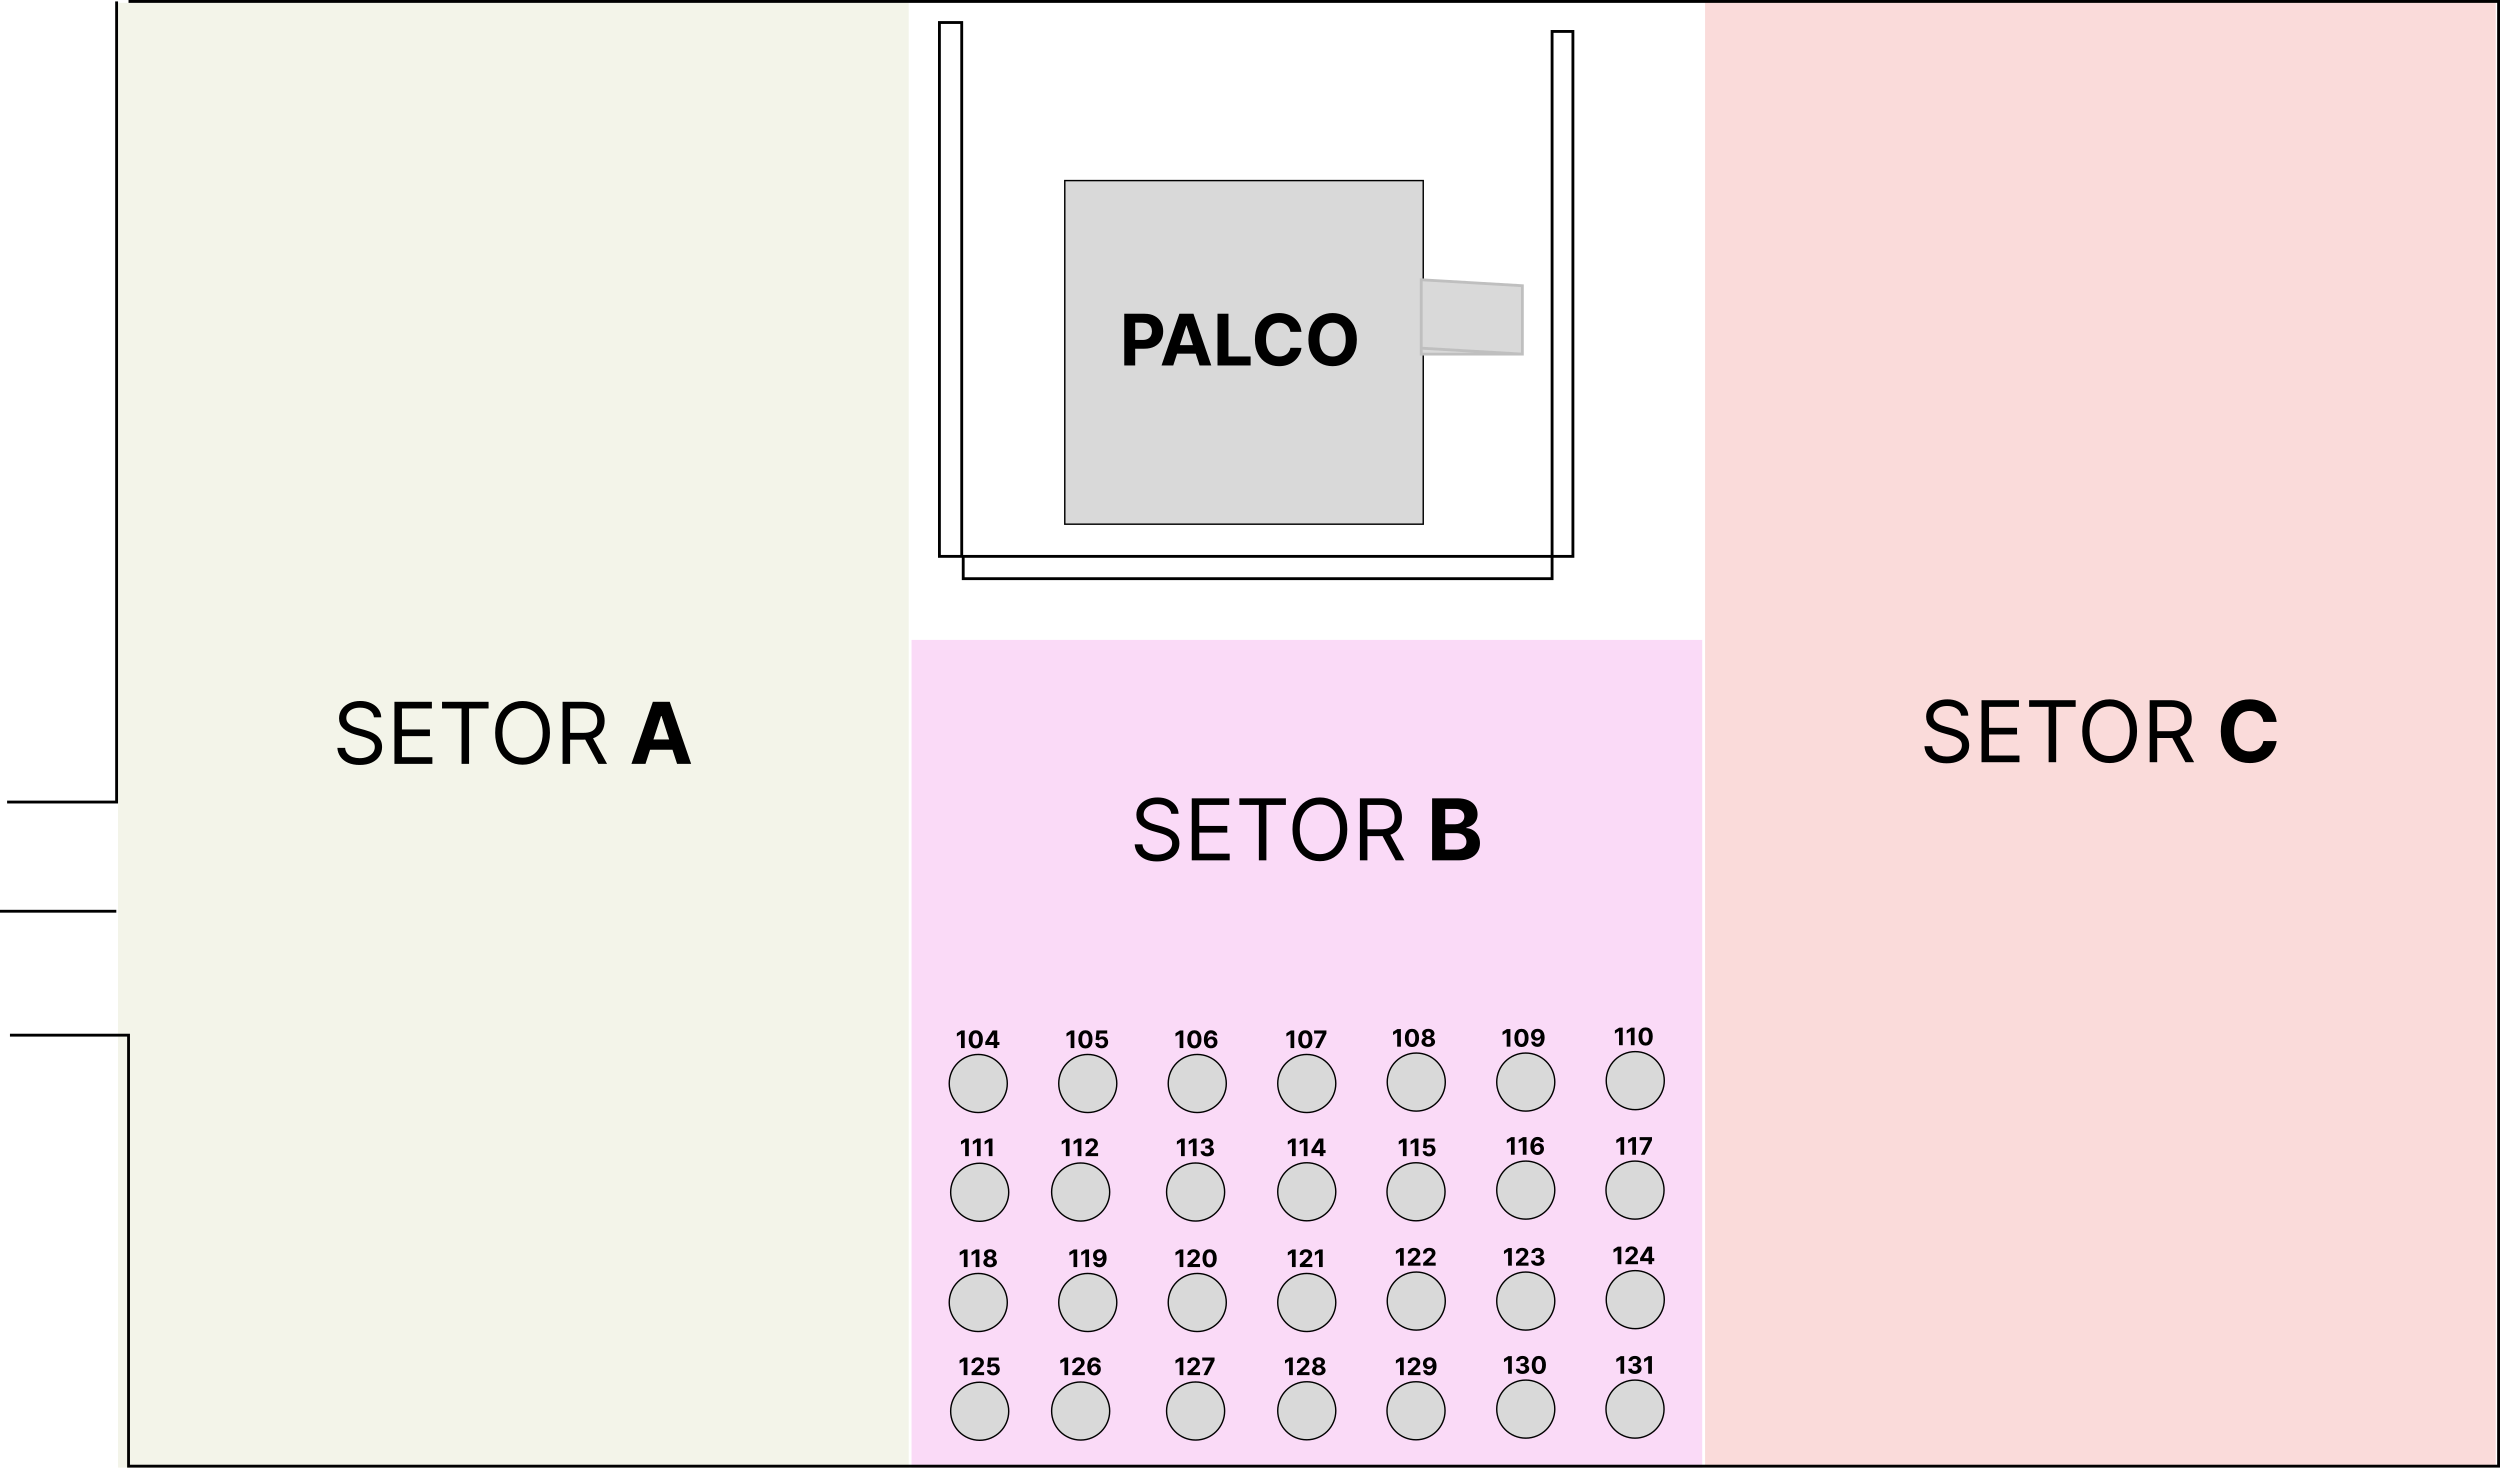 <svg width="1758" height="1032" viewBox="0 0 1758 1032" fill="none" xmlns="http://www.w3.org/2000/svg">
<rect x="83" y="2" width="556" height="1030" fill="#B3B470" fill-opacity="0.15"/>
<rect x="641" y="450" width="556" height="582" fill="#E00BCD" fill-opacity="0.15"/>
<rect x="1199" y="1" width="556" height="1030" fill="#E0110B" fill-opacity="0.15"/>
<circle cx="687.914" cy="761.914" r="20.414" fill="#D9D9D9" stroke="black"/>
<circle cx="764.914" cy="761.914" r="20.414" fill="#D9D9D9" stroke="black"/>
<circle cx="841.914" cy="761.914" r="20.414" fill="#D9D9D9" stroke="black"/>
<circle cx="918.914" cy="761.914" r="20.414" fill="#D9D9D9" stroke="black"/>
<circle cx="995.914" cy="760.914" r="20.414" fill="#D9D9D9" stroke="black"/>
<circle cx="1072.91" cy="760.914" r="20.414" fill="#D9D9D9" stroke="black"/>
<circle cx="1149.91" cy="759.914" r="20.414" fill="#D9D9D9" stroke="black"/>
<circle cx="688.914" cy="838.4" r="20.414" fill="#D9D9D9" stroke="black"/>
<circle cx="759.914" cy="838.229" r="20.414" fill="#D9D9D9" stroke="black"/>
<circle cx="840.743" cy="838.229" r="20.414" fill="#D9D9D9" stroke="black"/>
<circle cx="918.914" cy="838.057" r="20.414" fill="#D9D9D9" stroke="black"/>
<circle cx="995.743" cy="838.057" r="20.414" fill="#D9D9D9" stroke="black"/>
<circle cx="1072.91" cy="836.886" r="20.414" fill="#D9D9D9" stroke="black"/>
<circle cx="1149.74" cy="836.886" r="20.414" fill="#D9D9D9" stroke="black"/>
<circle cx="687.914" cy="915.914" r="20.414" fill="#D9D9D9" stroke="black"/>
<circle cx="764.914" cy="915.914" r="20.414" fill="#D9D9D9" stroke="black"/>
<circle cx="841.914" cy="915.914" r="20.414" fill="#D9D9D9" stroke="black"/>
<circle cx="918.914" cy="915.914" r="20.414" fill="#D9D9D9" stroke="black"/>
<circle cx="995.914" cy="914.914" r="20.414" fill="#D9D9D9" stroke="black"/>
<circle cx="1072.91" cy="914.914" r="20.414" fill="#D9D9D9" stroke="black"/>
<circle cx="1149.91" cy="913.914" r="20.414" fill="#D9D9D9" stroke="black"/>
<circle cx="688.914" cy="992.4" r="20.414" fill="#D9D9D9" stroke="black"/>
<circle cx="759.914" cy="992.229" r="20.414" fill="#D9D9D9" stroke="black"/>
<circle cx="840.743" cy="992.229" r="20.414" fill="#D9D9D9" stroke="black"/>
<circle cx="918.914" cy="992.057" r="20.414" fill="#D9D9D9" stroke="black"/>
<circle cx="995.743" cy="992.057" r="20.414" fill="#D9D9D9" stroke="black"/>
<circle cx="1072.91" cy="990.886" r="20.414" fill="#D9D9D9" stroke="black"/>
<circle cx="1149.74" cy="990.886" r="20.414" fill="#D9D9D9" stroke="black"/>
<path d="M678.381 724.636V737H675.767V727.118H675.695L672.863 728.892V726.574L675.924 724.636H678.381ZM686.167 737.272C685.129 737.268 684.235 737.012 683.487 736.505C682.742 735.998 682.169 735.263 681.766 734.301C681.368 733.34 681.171 732.183 681.175 730.83C681.175 729.482 681.374 728.333 681.772 727.383C682.175 726.433 682.748 725.711 683.493 725.216C684.241 724.717 685.133 724.467 686.167 724.467C687.201 724.467 688.091 724.717 688.835 725.216C689.584 725.715 690.16 726.439 690.562 727.389C690.965 728.335 691.164 729.482 691.16 730.83C691.16 732.187 690.958 733.346 690.556 734.308C690.158 735.269 689.586 736.004 688.842 736.511C688.097 737.018 687.206 737.272 686.167 737.272ZM686.167 735.104C686.876 735.104 687.441 734.748 687.864 734.036C688.286 733.324 688.495 732.255 688.491 730.83C688.491 729.893 688.395 729.112 688.202 728.488C688.012 727.864 687.743 727.395 687.393 727.081C687.047 726.767 686.638 726.61 686.167 726.61C685.463 726.61 684.899 726.963 684.477 727.667C684.054 728.371 683.841 729.426 683.837 730.83C683.837 731.78 683.931 732.573 684.121 733.209C684.314 733.841 684.585 734.316 684.936 734.634C685.286 734.947 685.696 735.104 686.167 735.104ZM692.836 734.827V732.768L697.998 724.636H699.773V727.486H698.722L695.469 732.635V732.732H702.803V734.827H692.836ZM698.771 737V734.199L698.819 733.287V724.636H701.27V737H698.771Z" fill="black"/>
<path d="M680.381 878.636V891H677.767V881.118H677.695L674.863 882.892V880.574L677.924 878.636H680.381ZM688.698 878.636V891H686.084V881.118H686.012L683.181 882.892V880.574L686.241 878.636H688.698ZM696.249 891.169C695.319 891.169 694.492 891.018 693.768 890.716C693.048 890.41 692.482 889.994 692.072 889.467C691.661 888.939 691.456 888.342 691.456 887.674C691.456 887.158 691.573 886.686 691.806 886.255C692.043 885.82 692.365 885.46 692.772 885.174C693.178 884.885 693.633 884.699 694.136 884.619V884.534C693.476 884.402 692.941 884.082 692.53 883.575C692.12 883.063 691.915 882.47 691.915 881.794C691.915 881.154 692.102 880.584 692.476 880.085C692.85 879.582 693.363 879.188 694.015 878.902C694.671 878.612 695.416 878.467 696.249 878.467C697.082 878.467 697.825 878.612 698.477 878.902C699.133 879.192 699.648 879.588 700.022 880.091C700.396 880.59 700.586 881.158 700.59 881.794C700.586 882.474 700.376 883.067 699.962 883.575C699.547 884.082 699.016 884.402 698.368 884.534V884.619C698.863 884.699 699.312 884.885 699.714 885.174C700.121 885.46 700.443 885.82 700.68 886.255C700.922 886.686 701.044 887.158 701.048 887.674C701.044 888.342 700.837 888.939 700.427 889.467C700.016 889.994 699.449 890.41 698.724 890.716C698.004 891.018 697.179 891.169 696.249 891.169ZM696.249 889.249C696.664 889.249 697.026 889.175 697.336 889.026C697.646 888.873 697.887 888.664 698.06 888.398C698.237 888.128 698.326 887.819 698.326 887.468C698.326 887.11 698.235 886.794 698.054 886.521C697.873 886.243 697.628 886.026 697.318 885.869C697.008 885.708 696.652 885.627 696.249 885.627C695.851 885.627 695.494 885.708 695.181 885.869C694.867 886.026 694.619 886.243 694.438 886.521C694.261 886.794 694.172 887.11 694.172 887.468C694.172 887.819 694.259 888.128 694.432 888.398C694.605 888.664 694.849 888.873 695.162 889.026C695.476 889.175 695.839 889.249 696.249 889.249ZM696.249 883.725C696.595 883.725 696.903 883.655 697.173 883.514C697.442 883.373 697.654 883.178 697.807 882.929C697.96 882.679 698.036 882.391 698.036 882.065C698.036 881.743 697.96 881.462 697.807 881.22C697.654 880.975 697.444 880.783 697.179 880.647C696.913 880.506 696.603 880.435 696.249 880.435C695.899 880.435 695.589 880.506 695.319 880.647C695.05 880.783 694.838 880.975 694.686 881.22C694.537 881.462 694.462 881.743 694.462 882.065C694.462 882.391 694.539 882.679 694.692 882.929C694.845 883.178 695.056 883.373 695.325 883.514C695.595 883.655 695.903 883.725 696.249 883.725Z" fill="black"/>
<path d="M755.49 724.636V737H752.876V727.118H752.803L749.972 728.892V726.574L753.033 724.636H755.49ZM763.276 737.272C762.237 737.268 761.344 737.012 760.595 736.505C759.851 735.998 759.277 735.263 758.875 734.301C758.476 733.34 758.279 732.183 758.283 730.83C758.283 729.482 758.482 728.333 758.881 727.383C759.283 726.433 759.857 725.711 760.601 725.216C761.35 724.717 762.241 724.467 763.276 724.467C764.31 724.467 765.2 724.717 765.944 725.216C766.693 725.715 767.268 726.439 767.671 727.389C768.073 728.335 768.272 729.482 768.268 730.83C768.268 732.187 768.067 733.346 767.665 734.308C767.266 735.269 766.695 736.004 765.95 736.511C765.206 737.018 764.314 737.272 763.276 737.272ZM763.276 735.104C763.984 735.104 764.55 734.748 764.972 734.036C765.395 733.324 765.604 732.255 765.6 730.83C765.6 729.893 765.503 729.112 765.31 728.488C765.121 727.864 764.851 727.395 764.501 727.081C764.155 726.767 763.747 726.61 763.276 726.61C762.572 726.61 762.008 726.963 761.585 727.667C761.163 728.371 760.95 729.426 760.946 730.83C760.946 731.78 761.04 732.573 761.229 733.209C761.422 733.841 761.694 734.316 762.044 734.634C762.394 734.947 762.805 735.104 763.276 735.104ZM774.648 737.169C773.795 737.169 773.034 737.012 772.366 736.698C771.702 736.384 771.175 735.952 770.784 735.4C770.394 734.849 770.191 734.217 770.175 733.505H772.71C772.738 733.984 772.939 734.372 773.314 734.67C773.688 734.968 774.133 735.116 774.648 735.116C775.058 735.116 775.421 735.026 775.735 734.845C776.052 734.66 776.3 734.404 776.477 734.078C776.658 733.748 776.749 733.37 776.749 732.943C776.749 732.509 776.656 732.126 776.471 731.796C776.29 731.466 776.038 731.209 775.716 731.023C775.394 730.838 775.026 730.744 774.612 730.74C774.249 730.74 773.897 730.814 773.555 730.963C773.217 731.112 772.954 731.315 772.764 731.573L770.44 731.156L771.026 724.636H778.584V726.773H773.181L772.861 729.87H772.933C773.151 729.565 773.479 729.311 773.917 729.11C774.356 728.908 774.847 728.808 775.39 728.808C776.135 728.808 776.799 728.983 777.383 729.333C777.966 729.683 778.427 730.164 778.765 730.776C779.103 731.384 779.27 732.084 779.266 732.877C779.27 733.71 779.077 734.45 778.687 735.098C778.3 735.742 777.759 736.249 777.063 736.62C776.37 736.986 775.565 737.169 774.648 737.169Z" fill="black"/>
<path d="M757.49 878.636V891H754.876V881.118H754.803L751.972 882.892V880.574L755.033 878.636H757.49ZM765.807 878.636V891H763.193V881.118H763.121L760.289 882.892V880.574L763.35 878.636H765.807ZM773.219 878.467C773.855 878.467 774.467 878.574 775.054 878.787C775.646 879.001 776.173 879.341 776.636 879.808C777.103 880.274 777.471 880.894 777.741 881.667C778.014 882.436 778.153 883.379 778.157 884.498C778.157 885.549 778.038 886.486 777.801 887.311C777.568 888.132 777.231 888.831 776.793 889.406C776.354 889.982 775.825 890.42 775.205 890.722C774.585 891.02 773.893 891.169 773.128 891.169C772.303 891.169 771.575 891.01 770.943 890.692C770.311 890.37 769.802 889.933 769.416 889.382C769.033 888.827 768.802 888.203 768.721 887.511H771.299C771.4 887.961 771.611 888.312 771.933 888.561C772.255 888.807 772.653 888.929 773.128 888.929C773.933 888.929 774.545 888.579 774.964 887.879C775.382 887.175 775.593 886.211 775.597 884.987H775.513C775.328 885.349 775.078 885.661 774.764 885.923C774.45 886.181 774.09 886.38 773.684 886.521C773.281 886.661 772.853 886.732 772.398 886.732C771.669 886.732 771.019 886.561 770.448 886.219C769.876 885.877 769.426 885.406 769.096 884.806C768.766 884.206 768.601 883.522 768.601 882.754C768.597 881.924 768.788 881.186 769.174 880.538C769.561 879.89 770.1 879.383 770.792 879.017C771.488 878.646 772.297 878.463 773.219 878.467ZM773.237 880.52C772.831 880.52 772.468 880.616 772.15 880.81C771.836 881.003 771.587 881.262 771.402 881.588C771.221 881.914 771.132 882.279 771.136 882.681C771.136 883.088 771.225 883.454 771.402 883.78C771.583 884.102 771.828 884.359 772.138 884.553C772.452 884.742 772.81 884.836 773.213 884.836C773.515 884.836 773.794 884.78 774.052 884.667C774.31 884.555 774.533 884.4 774.722 884.202C774.915 884.001 775.066 883.77 775.175 883.508C775.284 883.247 775.338 882.969 775.338 882.675C775.334 882.285 775.241 881.926 775.06 881.6C774.879 881.275 774.63 881.013 774.312 880.816C773.994 880.618 773.635 880.52 773.237 880.52Z" fill="black"/>
<path d="M832.112 724.636V737H829.498V727.118H829.426L826.595 728.892V726.574L829.655 724.636H832.112ZM839.899 737.272C838.86 737.268 837.967 737.012 837.218 736.505C836.474 735.998 835.9 735.263 835.498 734.301C835.099 733.34 834.902 732.183 834.906 730.83C834.906 729.482 835.105 728.333 835.504 727.383C835.906 726.433 836.48 725.711 837.224 725.216C837.973 724.717 838.864 724.467 839.899 724.467C840.933 724.467 841.822 724.717 842.567 725.216C843.316 725.715 843.891 726.439 844.294 727.389C844.696 728.335 844.895 729.482 844.891 730.83C844.891 732.187 844.69 733.346 844.287 734.308C843.889 735.269 843.318 736.004 842.573 736.511C841.828 737.018 840.937 737.272 839.899 737.272ZM839.899 735.104C840.607 735.104 841.172 734.748 841.595 734.036C842.018 733.324 842.227 732.255 842.223 730.83C842.223 729.893 842.126 729.112 841.933 728.488C841.744 727.864 841.474 727.395 841.124 727.081C840.778 726.767 840.369 726.61 839.899 726.61C839.194 726.61 838.631 726.963 838.208 727.667C837.786 728.371 837.572 729.426 837.568 730.83C837.568 731.78 837.663 732.573 837.852 733.209C838.045 733.841 838.317 734.316 838.667 734.634C839.017 734.947 839.428 735.104 839.899 735.104ZM851.5 737.169C850.864 737.165 850.25 737.058 849.659 736.849C849.071 736.64 848.544 736.3 848.077 735.829C847.61 735.358 847.24 734.734 846.966 733.957C846.697 733.181 846.562 732.227 846.562 731.096C846.566 730.058 846.685 729.13 846.918 728.313C847.156 727.492 847.494 726.796 847.932 726.224C848.375 725.653 848.904 725.218 849.52 724.92C850.136 724.618 850.826 724.467 851.591 724.467C852.416 724.467 853.144 724.628 853.776 724.95C854.408 725.268 854.915 725.701 855.297 726.248C855.684 726.796 855.917 727.409 855.998 728.089H853.42C853.319 727.659 853.108 727.321 852.786 727.075C852.464 726.83 852.066 726.707 851.591 726.707C850.786 726.707 850.174 727.057 849.755 727.757C849.341 728.458 849.13 729.41 849.122 730.613H849.206C849.391 730.247 849.641 729.935 849.955 729.677C850.273 729.416 850.633 729.216 851.035 729.08C851.442 728.939 851.87 728.868 852.321 728.868C853.054 728.868 853.706 729.041 854.277 729.387C854.849 729.73 855.299 730.2 855.629 730.8C855.959 731.4 856.124 732.086 856.124 732.859C856.124 733.696 855.929 734.44 855.539 735.092C855.152 735.744 854.611 736.255 853.915 736.626C853.223 736.992 852.418 737.173 851.5 737.169ZM851.488 735.116C851.89 735.116 852.251 735.02 852.569 734.827C852.887 734.634 853.136 734.372 853.317 734.042C853.498 733.712 853.589 733.342 853.589 732.931C853.589 732.521 853.498 732.152 853.317 731.826C853.14 731.5 852.895 731.241 852.581 731.048C852.267 730.854 851.909 730.758 851.506 730.758C851.204 730.758 850.925 730.814 850.667 730.927C850.413 731.04 850.19 731.196 849.997 731.398C849.808 731.599 849.659 731.832 849.55 732.098C849.441 732.36 849.387 732.639 849.387 732.937C849.387 733.336 849.478 733.7 849.659 734.03C849.844 734.36 850.093 734.623 850.407 734.821C850.725 735.018 851.086 735.116 851.488 735.116Z" fill="black"/>
<path d="M832.112 878.636V891H829.498V881.118H829.426L826.595 882.892V880.574L829.655 878.636H832.112ZM835.051 891V889.116L839.452 885.042C839.826 884.679 840.14 884.353 840.394 884.064C840.651 883.774 840.846 883.49 840.979 883.212C841.112 882.931 841.178 882.627 841.178 882.301C841.178 881.939 841.096 881.627 840.931 881.365C840.766 881.099 840.541 880.896 840.255 880.755C839.969 880.61 839.645 880.538 839.283 880.538C838.905 880.538 838.575 880.614 838.293 880.767C838.011 880.92 837.794 881.14 837.641 881.425C837.488 881.711 837.411 882.051 837.411 882.446H834.93C834.93 881.637 835.113 880.934 835.48 880.339C835.846 879.743 836.359 879.282 837.019 878.956C837.679 878.63 838.44 878.467 839.301 878.467C840.186 878.467 840.957 878.624 841.613 878.938C842.273 879.248 842.786 879.679 843.153 880.23C843.519 880.781 843.702 881.413 843.702 882.126C843.702 882.593 843.609 883.053 843.424 883.508C843.243 883.963 842.919 884.468 842.452 885.023C841.985 885.575 841.327 886.237 840.478 887.01L838.673 888.778V888.863H843.865V891H835.051ZM850.607 891.272C849.568 891.268 848.675 891.012 847.926 890.505C847.182 889.998 846.608 889.263 846.206 888.301C845.807 887.34 845.61 886.183 845.614 884.83C845.614 883.482 845.813 882.333 846.212 881.383C846.614 880.433 847.188 879.711 847.932 879.216C848.681 878.717 849.572 878.467 850.607 878.467C851.641 878.467 852.53 878.717 853.275 879.216C854.024 879.715 854.599 880.439 855.002 881.389C855.404 882.335 855.603 883.482 855.599 884.83C855.599 886.187 855.398 887.346 854.995 888.308C854.597 889.269 854.026 890.004 853.281 890.511C852.536 891.018 851.645 891.272 850.607 891.272ZM850.607 889.104C851.315 889.104 851.88 888.748 852.303 888.036C852.726 887.324 852.935 886.255 852.931 884.83C852.931 883.893 852.834 883.112 852.641 882.488C852.452 881.864 852.182 881.395 851.832 881.081C851.486 880.767 851.078 880.61 850.607 880.61C849.902 880.61 849.339 880.963 848.916 881.667C848.494 882.371 848.28 883.426 848.276 884.83C848.276 885.78 848.371 886.573 848.56 887.209C848.753 887.841 849.025 888.316 849.375 888.634C849.725 888.947 850.136 889.104 850.607 889.104Z" fill="black"/>
<path d="M910.112 724.636V737H907.498V727.118H907.426L904.595 728.892V726.574L907.655 724.636H910.112ZM917.899 737.272C916.86 737.268 915.967 737.012 915.218 736.505C914.474 735.998 913.9 735.263 913.498 734.301C913.099 733.34 912.902 732.183 912.906 730.83C912.906 729.482 913.105 728.333 913.504 727.383C913.906 726.433 914.48 725.711 915.224 725.216C915.973 724.717 916.864 724.467 917.899 724.467C918.933 724.467 919.822 724.717 920.567 725.216C921.316 725.715 921.891 726.439 922.294 727.389C922.696 728.335 922.895 729.482 922.891 730.83C922.891 732.187 922.69 733.346 922.287 734.308C921.889 735.269 921.318 736.004 920.573 736.511C919.828 737.018 918.937 737.272 917.899 737.272ZM917.899 735.104C918.607 735.104 919.172 734.748 919.595 734.036C920.018 733.324 920.227 732.255 920.223 730.83C920.223 729.893 920.126 729.112 919.933 728.488C919.744 727.864 919.474 727.395 919.124 727.081C918.778 726.767 918.369 726.61 917.899 726.61C917.194 726.61 916.631 726.963 916.208 727.667C915.786 728.371 915.572 729.426 915.568 730.83C915.568 731.78 915.663 732.573 915.852 733.209C916.045 733.841 916.317 734.316 916.667 734.634C917.017 734.947 917.428 735.104 917.899 735.104ZM924.912 737L930.037 726.858V726.773H924.067V724.636H932.742V726.804L927.611 737H924.912Z" fill="black"/>
<path d="M911.112 878.636V891H908.498V881.118H908.426L905.595 882.892V880.574L908.655 878.636H911.112ZM914.051 891V889.116L918.452 885.042C918.826 884.679 919.14 884.353 919.394 884.064C919.651 883.774 919.846 883.49 919.979 883.212C920.112 882.931 920.178 882.627 920.178 882.301C920.178 881.939 920.096 881.627 919.931 881.365C919.766 881.099 919.541 880.896 919.255 880.755C918.969 880.61 918.645 880.538 918.283 880.538C917.905 880.538 917.575 880.614 917.293 880.767C917.011 880.92 916.794 881.14 916.641 881.425C916.488 881.711 916.411 882.051 916.411 882.446H913.93C913.93 881.637 914.113 880.934 914.48 880.339C914.846 879.743 915.359 879.282 916.019 878.956C916.679 878.63 917.44 878.467 918.301 878.467C919.186 878.467 919.957 878.624 920.613 878.938C921.273 879.248 921.786 879.679 922.153 880.23C922.519 880.781 922.702 881.413 922.702 882.126C922.702 882.593 922.609 883.053 922.424 883.508C922.243 883.963 921.919 884.468 921.452 885.023C920.985 885.575 920.327 886.237 919.478 887.01L917.673 888.778V888.863H922.865V891H914.051ZM930.138 878.636V891H927.524V881.118H927.451L924.62 882.892V880.574L927.681 878.636H930.138Z" fill="black"/>
<path d="M985.112 723.636V736H982.498V726.118H982.426L979.595 727.892V725.574L982.655 723.636H985.112ZM992.899 736.272C991.86 736.268 990.967 736.012 990.218 735.505C989.474 734.998 988.9 734.263 988.498 733.301C988.099 732.34 987.902 731.183 987.906 729.83C987.906 728.482 988.105 727.333 988.504 726.383C988.906 725.433 989.48 724.711 990.224 724.216C990.973 723.717 991.864 723.467 992.899 723.467C993.933 723.467 994.822 723.717 995.567 724.216C996.316 724.715 996.891 725.439 997.294 726.389C997.696 727.335 997.895 728.482 997.891 729.83C997.891 731.187 997.69 732.346 997.287 733.308C996.889 734.269 996.318 735.004 995.573 735.511C994.828 736.018 993.937 736.272 992.899 736.272ZM992.899 734.104C993.607 734.104 994.172 733.748 994.595 733.036C995.018 732.324 995.227 731.255 995.223 729.83C995.223 728.893 995.126 728.112 994.933 727.488C994.744 726.864 994.474 726.395 994.124 726.081C993.778 725.767 993.369 725.61 992.899 725.61C992.194 725.61 991.631 725.963 991.208 726.667C990.786 727.371 990.572 728.426 990.568 729.83C990.568 730.78 990.663 731.573 990.852 732.209C991.045 732.841 991.317 733.316 991.667 733.634C992.017 733.947 992.428 734.104 992.899 734.104ZM1004.37 736.169C1003.44 736.169 1002.61 736.018 1001.89 735.716C1001.17 735.41 1000.6 734.994 1000.19 734.467C999.779 733.939 999.574 733.342 999.574 732.674C999.574 732.158 999.691 731.686 999.924 731.255C1000.16 730.82 1000.48 730.46 1000.89 730.174C1001.3 729.885 1001.75 729.699 1002.25 729.619V729.534C1001.59 729.402 1001.06 729.082 1000.65 728.575C1000.24 728.063 1000.03 727.47 1000.03 726.794C1000.03 726.154 1000.22 725.584 1000.59 725.085C1000.97 724.582 1001.48 724.188 1002.13 723.902C1002.79 723.612 1003.53 723.467 1004.37 723.467C1005.2 723.467 1005.94 723.612 1006.59 723.902C1007.25 724.192 1007.77 724.588 1008.14 725.091C1008.51 725.59 1008.7 726.158 1008.71 726.794C1008.7 727.474 1008.49 728.067 1008.08 728.575C1007.67 729.082 1007.13 729.402 1006.49 729.534V729.619C1006.98 729.699 1007.43 729.885 1007.83 730.174C1008.24 730.46 1008.56 730.82 1008.8 731.255C1009.04 731.686 1009.16 732.158 1009.17 732.674C1009.16 733.342 1008.96 733.939 1008.54 734.467C1008.13 734.994 1007.57 735.41 1006.84 735.716C1006.12 736.018 1005.3 736.169 1004.37 736.169ZM1004.37 734.249C1004.78 734.249 1005.14 734.175 1005.45 734.026C1005.76 733.873 1006.01 733.664 1006.18 733.398C1006.36 733.128 1006.44 732.819 1006.44 732.468C1006.44 732.11 1006.35 731.794 1006.17 731.521C1005.99 731.243 1005.75 731.026 1005.44 730.869C1005.13 730.708 1004.77 730.627 1004.37 730.627C1003.97 730.627 1003.61 730.708 1003.3 730.869C1002.98 731.026 1002.74 731.243 1002.56 731.521C1002.38 731.794 1002.29 732.11 1002.29 732.468C1002.29 732.819 1002.38 733.128 1002.55 733.398C1002.72 733.664 1002.97 733.873 1003.28 734.026C1003.59 734.175 1003.96 734.249 1004.37 734.249ZM1004.37 728.725C1004.71 728.725 1005.02 728.655 1005.29 728.514C1005.56 728.373 1005.77 728.178 1005.92 727.929C1006.08 727.679 1006.15 727.391 1006.15 727.065C1006.15 726.743 1006.08 726.462 1005.92 726.22C1005.77 725.975 1005.56 725.783 1005.3 725.647C1005.03 725.506 1004.72 725.435 1004.37 725.435C1004.02 725.435 1003.71 725.506 1003.44 725.647C1003.17 725.783 1002.96 725.975 1002.8 726.22C1002.65 726.462 1002.58 726.743 1002.58 727.065C1002.58 727.391 1002.66 727.679 1002.81 727.929C1002.96 728.178 1003.17 728.373 1003.44 728.514C1003.71 728.655 1004.02 728.725 1004.37 728.725Z" fill="black"/>
<path d="M987.112 877.636V890H984.498V880.118H984.426L981.595 881.892V879.574L984.655 877.636H987.112ZM990.051 890V888.116L994.452 884.042C994.826 883.679 995.14 883.353 995.394 883.064C995.651 882.774 995.846 882.49 995.979 882.212C996.112 881.931 996.178 881.627 996.178 881.301C996.178 880.939 996.096 880.627 995.931 880.365C995.766 880.099 995.541 879.896 995.255 879.755C994.969 879.61 994.645 879.538 994.283 879.538C993.905 879.538 993.575 879.614 993.293 879.767C993.011 879.92 992.794 880.14 992.641 880.425C992.488 880.711 992.411 881.051 992.411 881.446H989.93C989.93 880.637 990.113 879.934 990.48 879.339C990.846 878.743 991.359 878.282 992.019 877.956C992.679 877.63 993.44 877.467 994.301 877.467C995.186 877.467 995.957 877.624 996.613 877.938C997.273 878.248 997.786 878.679 998.153 879.23C998.519 879.781 998.702 880.413 998.702 881.126C998.702 881.593 998.609 882.053 998.424 882.508C998.243 882.963 997.919 883.468 997.452 884.023C996.985 884.575 996.327 885.237 995.478 886.01L993.673 887.778V887.863H998.865V890H990.051ZM1000.76 890V888.116L1005.16 884.042C1005.53 883.679 1005.85 883.353 1006.1 883.064C1006.36 882.774 1006.55 882.49 1006.69 882.212C1006.82 881.931 1006.89 881.627 1006.89 881.301C1006.89 880.939 1006.8 880.627 1006.64 880.365C1006.47 880.099 1006.25 879.896 1005.96 879.755C1005.68 879.61 1005.35 879.538 1004.99 879.538C1004.61 879.538 1004.28 879.614 1004 879.767C1003.72 879.92 1003.5 880.14 1003.35 880.425C1003.2 880.711 1003.12 881.051 1003.12 881.446H1000.64C1000.64 880.637 1000.82 879.934 1001.19 879.339C1001.55 878.743 1002.07 878.282 1002.73 877.956C1003.39 877.63 1004.15 877.467 1005.01 877.467C1005.89 877.467 1006.67 877.624 1007.32 877.938C1007.98 878.248 1008.49 878.679 1008.86 879.23C1009.23 879.781 1009.41 880.413 1009.41 881.126C1009.41 881.593 1009.32 882.053 1009.13 882.508C1008.95 882.963 1008.63 883.468 1008.16 884.023C1007.69 884.575 1007.04 885.237 1006.19 886.01L1004.38 887.778V887.863H1009.57V890H1000.76Z" fill="black"/>
<path d="M1062.11 723.636V736H1059.5V726.118H1059.43L1056.59 727.892V725.574L1059.66 723.636H1062.11ZM1069.9 736.272C1068.86 736.268 1067.97 736.012 1067.22 735.505C1066.47 734.998 1065.9 734.263 1065.5 733.301C1065.1 732.34 1064.9 731.183 1064.91 729.83C1064.91 728.482 1065.11 727.333 1065.5 726.383C1065.91 725.433 1066.48 724.711 1067.22 724.216C1067.97 723.717 1068.86 723.467 1069.9 723.467C1070.93 723.467 1071.82 723.717 1072.57 724.216C1073.32 724.715 1073.89 725.439 1074.29 726.389C1074.7 727.335 1074.9 728.482 1074.89 729.83C1074.89 731.187 1074.69 732.346 1074.29 733.308C1073.89 734.269 1073.32 735.004 1072.57 735.511C1071.83 736.018 1070.94 736.272 1069.9 736.272ZM1069.9 734.104C1070.61 734.104 1071.17 733.748 1071.59 733.036C1072.02 732.324 1072.23 731.255 1072.22 729.83C1072.22 728.893 1072.13 728.112 1071.93 727.488C1071.74 726.864 1071.47 726.395 1071.12 726.081C1070.78 725.767 1070.37 725.61 1069.9 725.61C1069.19 725.61 1068.63 725.963 1068.21 726.667C1067.79 727.371 1067.57 728.426 1067.57 729.83C1067.57 730.78 1067.66 731.573 1067.85 732.209C1068.05 732.841 1068.32 733.316 1068.67 733.634C1069.02 733.947 1069.43 734.104 1069.9 734.104ZM1081.23 723.467C1081.86 723.467 1082.48 723.574 1083.06 723.787C1083.66 724.001 1084.18 724.341 1084.65 724.808C1085.11 725.274 1085.48 725.894 1085.75 726.667C1086.02 727.436 1086.16 728.379 1086.17 729.498C1086.17 730.549 1086.05 731.486 1085.81 732.311C1085.58 733.132 1085.24 733.831 1084.8 734.406C1084.36 734.982 1083.83 735.42 1083.21 735.722C1082.59 736.02 1081.9 736.169 1081.14 736.169C1080.31 736.169 1079.58 736.01 1078.95 735.692C1078.32 735.37 1077.81 734.933 1077.43 734.382C1077.04 733.827 1076.81 733.203 1076.73 732.511H1079.31C1079.41 732.961 1079.62 733.312 1079.94 733.561C1080.26 733.807 1080.66 733.929 1081.14 733.929C1081.94 733.929 1082.55 733.579 1082.97 732.879C1083.39 732.175 1083.6 731.211 1083.61 729.987H1083.52C1083.34 730.349 1083.09 730.661 1082.77 730.923C1082.46 731.181 1082.1 731.38 1081.69 731.521C1081.29 731.661 1080.86 731.732 1080.41 731.732C1079.68 731.732 1079.03 731.561 1078.46 731.219C1077.89 730.877 1077.44 730.406 1077.11 729.806C1076.78 729.206 1076.61 728.522 1076.61 727.754C1076.61 726.924 1076.8 726.186 1077.18 725.538C1077.57 724.89 1078.11 724.383 1078.8 724.017C1079.5 723.646 1080.31 723.463 1081.23 723.467ZM1081.25 725.52C1080.84 725.52 1080.48 725.616 1080.16 725.81C1079.85 726.003 1079.6 726.262 1079.41 726.588C1079.23 726.914 1079.14 727.279 1079.15 727.681C1079.15 728.088 1079.23 728.454 1079.41 728.78C1079.59 729.102 1079.84 729.359 1080.15 729.553C1080.46 729.742 1080.82 729.836 1081.22 729.836C1081.52 729.836 1081.8 729.78 1082.06 729.667C1082.32 729.555 1082.54 729.4 1082.73 729.202C1082.92 729.001 1083.08 728.77 1083.18 728.508C1083.29 728.247 1083.35 727.969 1083.35 727.675C1083.34 727.285 1083.25 726.926 1083.07 726.6C1082.89 726.275 1082.64 726.013 1082.32 725.816C1082 725.618 1081.64 725.52 1081.25 725.52Z" fill="black"/>
<path d="M1063.11 877.636V890H1060.5V880.118H1060.43L1057.59 881.892V879.574L1060.66 877.636H1063.11ZM1066.05 890V888.116L1070.45 884.042C1070.83 883.679 1071.14 883.353 1071.39 883.064C1071.65 882.774 1071.85 882.49 1071.98 882.212C1072.11 881.931 1072.18 881.627 1072.18 881.301C1072.18 880.939 1072.1 880.627 1071.93 880.365C1071.77 880.099 1071.54 879.896 1071.25 879.755C1070.97 879.61 1070.65 879.538 1070.28 879.538C1069.9 879.538 1069.57 879.614 1069.29 879.767C1069.01 879.92 1068.79 880.14 1068.64 880.425C1068.49 880.711 1068.41 881.051 1068.41 881.446H1065.93C1065.93 880.637 1066.11 879.934 1066.48 879.339C1066.85 878.743 1067.36 878.282 1068.02 877.956C1068.68 877.63 1069.44 877.467 1070.3 877.467C1071.19 877.467 1071.96 877.624 1072.61 877.938C1073.27 878.248 1073.79 878.679 1074.15 879.23C1074.52 879.781 1074.7 880.413 1074.7 881.126C1074.7 881.593 1074.61 882.053 1074.42 882.508C1074.24 882.963 1073.92 883.468 1073.45 884.023C1072.99 884.575 1072.33 885.237 1071.48 886.01L1069.67 887.778V887.863H1074.86V890H1066.05ZM1081.33 890.169C1080.43 890.169 1079.62 890.014 1078.92 889.704C1078.22 889.39 1077.67 888.96 1077.26 888.412C1076.86 887.861 1076.65 887.225 1076.64 886.505H1079.27C1079.29 886.806 1079.39 887.072 1079.57 887.301C1079.75 887.527 1080 887.702 1080.3 887.827C1080.61 887.951 1080.95 888.014 1081.33 888.014C1081.73 888.014 1082.09 887.943 1082.39 887.803C1082.7 887.662 1082.94 887.467 1083.11 887.217C1083.28 886.967 1083.37 886.68 1083.37 886.354C1083.37 886.024 1083.28 885.732 1083.09 885.478C1082.91 885.221 1082.65 885.02 1082.31 884.875C1081.97 884.73 1081.57 884.657 1081.1 884.657H1079.95V882.738H1081.1C1081.49 882.738 1081.84 882.669 1082.14 882.532C1082.45 882.395 1082.69 882.206 1082.86 881.965C1083.03 881.719 1083.11 881.434 1083.11 881.108C1083.11 880.798 1083.04 880.526 1082.89 880.293C1082.74 880.055 1082.54 879.87 1082.27 879.737C1082.01 879.604 1081.7 879.538 1081.35 879.538C1081 879.538 1080.67 879.602 1080.38 879.731C1080.09 879.856 1079.85 880.035 1079.67 880.268C1079.5 880.502 1079.4 880.776 1079.39 881.089H1076.89C1076.9 880.377 1077.1 879.749 1077.5 879.206C1077.89 878.663 1078.42 878.238 1079.09 877.932C1079.76 877.622 1080.52 877.467 1081.37 877.467C1082.22 877.467 1082.96 877.622 1083.6 877.932C1084.24 878.242 1084.74 878.661 1085.1 879.188C1085.45 879.711 1085.63 880.299 1085.63 880.951C1085.63 881.643 1085.42 882.22 1084.98 882.683C1084.55 883.146 1083.99 883.44 1083.3 883.565V883.661C1084.21 883.778 1084.9 884.094 1085.37 884.609C1085.85 885.12 1086.09 885.76 1086.09 886.529C1086.09 887.233 1085.89 887.859 1085.48 888.406C1085.07 888.954 1084.51 889.384 1083.79 889.698C1083.08 890.012 1082.25 890.169 1081.33 890.169Z" fill="black"/>
<path d="M1141.11 722.636V735H1138.5V725.118H1138.43L1135.59 726.892V724.574L1138.66 722.636H1141.11ZM1149.43 722.636V735H1146.82V725.118H1146.74L1143.91 726.892V724.574L1146.97 722.636H1149.43ZM1157.22 735.272C1156.18 735.268 1155.28 735.012 1154.54 734.505C1153.79 733.998 1153.22 733.263 1152.82 732.301C1152.42 731.34 1152.22 730.183 1152.22 728.83C1152.22 727.482 1152.42 726.333 1152.82 725.383C1153.22 724.433 1153.8 723.711 1154.54 723.216C1155.29 722.717 1156.18 722.467 1157.22 722.467C1158.25 722.467 1159.14 722.717 1159.88 723.216C1160.63 723.715 1161.21 724.439 1161.61 725.389C1162.01 726.335 1162.21 727.482 1162.21 728.83C1162.21 730.187 1162.01 731.346 1161.6 732.308C1161.21 733.269 1160.63 734.004 1159.89 734.511C1159.15 735.018 1158.25 735.272 1157.22 735.272ZM1157.22 733.104C1157.92 733.104 1158.49 732.748 1158.91 732.036C1159.33 731.324 1159.54 730.255 1159.54 728.83C1159.54 727.893 1159.44 727.112 1159.25 726.488C1159.06 725.864 1158.79 725.395 1158.44 725.081C1158.1 724.767 1157.69 724.61 1157.22 724.61C1156.51 724.61 1155.95 724.963 1155.53 725.667C1155.1 726.371 1154.89 727.426 1154.89 728.83C1154.89 729.78 1154.98 730.573 1155.17 731.209C1155.36 731.841 1155.63 732.316 1155.98 732.634C1156.33 732.947 1156.75 733.104 1157.22 733.104Z" fill="black"/>
<path d="M1140.11 876.636V889H1137.5V879.118H1137.43L1134.59 880.892V878.574L1137.66 876.636H1140.11ZM1143.05 889V887.116L1147.45 883.042C1147.83 882.679 1148.14 882.353 1148.39 882.064C1148.65 881.774 1148.85 881.49 1148.98 881.212C1149.11 880.931 1149.18 880.627 1149.18 880.301C1149.18 879.939 1149.1 879.627 1148.93 879.365C1148.77 879.099 1148.54 878.896 1148.25 878.755C1147.97 878.61 1147.65 878.538 1147.28 878.538C1146.9 878.538 1146.57 878.614 1146.29 878.767C1146.01 878.92 1145.79 879.14 1145.64 879.425C1145.49 879.711 1145.41 880.051 1145.41 880.446H1142.93C1142.93 879.637 1143.11 878.934 1143.48 878.339C1143.85 877.743 1144.36 877.282 1145.02 876.956C1145.68 876.63 1146.44 876.467 1147.3 876.467C1148.19 876.467 1148.96 876.624 1149.61 876.938C1150.27 877.248 1150.79 877.679 1151.15 878.23C1151.52 878.781 1151.7 879.413 1151.7 880.126C1151.7 880.593 1151.61 881.053 1151.42 881.508C1151.24 881.963 1150.92 882.468 1150.45 883.023C1149.99 883.575 1149.33 884.237 1148.48 885.01L1146.67 886.778V886.863H1151.86V889H1143.05ZM1153.31 886.827V884.768L1158.47 876.636H1160.24V879.486H1159.19L1155.94 884.635V884.732H1163.27V886.827H1153.31ZM1159.24 889V886.199L1159.29 885.287V876.636H1161.74V889H1159.24Z" fill="black"/>
<path d="M681.284 800.636V813H678.67V803.118H678.597L675.766 804.892V802.574L678.827 800.636H681.284ZM689.601 800.636V813H686.987V803.118H686.915L684.083 804.892V802.574L687.144 800.636H689.601ZM697.919 800.636V813H695.305V803.118H695.232L692.401 804.892V802.574L695.462 800.636H697.919Z" fill="black"/>
<path d="M680.284 954.636V967H677.67V957.118H677.597L674.766 958.892V956.574L677.827 954.636H680.284ZM683.222 967V965.116L687.623 961.042C687.998 960.679 688.311 960.353 688.565 960.064C688.823 959.774 689.018 959.49 689.151 959.212C689.283 958.931 689.35 958.627 689.35 958.301C689.35 957.939 689.267 957.627 689.102 957.365C688.937 957.099 688.712 956.896 688.426 956.755C688.14 956.61 687.816 956.538 687.454 956.538C687.076 956.538 686.746 956.614 686.464 956.767C686.182 956.92 685.965 957.14 685.812 957.425C685.659 957.711 685.583 958.051 685.583 958.446H683.102C683.102 957.637 683.285 956.934 683.651 956.339C684.017 955.743 684.53 955.282 685.19 954.956C685.85 954.63 686.611 954.467 687.472 954.467C688.358 954.467 689.128 954.624 689.784 954.938C690.445 955.248 690.958 955.679 691.324 956.23C691.69 956.781 691.873 957.413 691.873 958.126C691.873 958.593 691.781 959.053 691.596 959.508C691.414 959.963 691.09 960.468 690.624 961.023C690.157 961.575 689.499 962.237 688.65 963.01L686.845 964.778V964.863H692.036V967H683.222ZM698.446 967.169C697.593 967.169 696.832 967.012 696.164 966.698C695.5 966.384 694.973 965.952 694.582 965.4C694.192 964.849 693.989 964.217 693.973 963.505H696.508C696.536 963.984 696.738 964.372 697.112 964.67C697.486 964.968 697.931 965.116 698.446 965.116C698.856 965.116 699.219 965.026 699.533 964.845C699.851 964.66 700.098 964.404 700.275 964.078C700.456 963.748 700.547 963.37 700.547 962.943C700.547 962.509 700.454 962.126 700.269 961.796C700.088 961.466 699.836 961.209 699.515 961.023C699.193 960.838 698.824 960.744 698.41 960.74C698.048 960.74 697.695 960.814 697.353 960.963C697.015 961.112 696.752 961.315 696.562 961.573L694.238 961.156L694.824 954.636H702.382V956.773H696.979L696.659 959.87H696.731C696.949 959.565 697.277 959.311 697.716 959.11C698.154 958.908 698.645 958.808 699.189 958.808C699.933 958.808 700.597 958.983 701.181 959.333C701.764 959.683 702.225 960.164 702.563 960.776C702.901 961.384 703.068 962.084 703.064 962.877C703.068 963.71 702.875 964.45 702.485 965.098C702.098 965.742 701.557 966.249 700.861 966.62C700.169 966.986 699.364 967.169 698.446 967.169Z" fill="black"/>
<path d="M752.112 800.636V813H749.498V803.118H749.426L746.595 804.892V802.574L749.655 800.636H752.112ZM760.43 800.636V813H757.816V803.118H757.743L754.912 804.892V802.574L757.973 800.636H760.43ZM763.368 813V811.116L767.769 807.042C768.144 806.679 768.457 806.353 768.711 806.064C768.969 805.774 769.164 805.49 769.297 805.212C769.429 804.931 769.496 804.627 769.496 804.301C769.496 803.939 769.413 803.627 769.248 803.365C769.083 803.099 768.858 802.896 768.572 802.755C768.286 802.61 767.962 802.538 767.6 802.538C767.222 802.538 766.892 802.614 766.61 802.767C766.328 802.92 766.111 803.14 765.958 803.425C765.805 803.711 765.729 804.051 765.729 804.446H763.248C763.248 803.637 763.431 802.934 763.797 802.339C764.163 801.743 764.676 801.282 765.336 800.956C765.996 800.63 766.757 800.467 767.618 800.467C768.504 800.467 769.274 800.624 769.93 800.938C770.591 801.248 771.104 801.679 771.47 802.23C771.836 802.781 772.019 803.413 772.019 804.126C772.019 804.593 771.927 805.053 771.742 805.508C771.56 805.963 771.236 806.468 770.77 807.023C770.303 807.575 769.645 808.237 768.796 809.01L766.991 810.778V810.863H772.182V813H763.368Z" fill="black"/>
<path d="M751.112 954.636V967H748.498V957.118H748.426L745.595 958.892V956.574L748.655 954.636H751.112ZM754.051 967V965.116L758.452 961.042C758.826 960.679 759.14 960.353 759.394 960.064C759.651 959.774 759.846 959.49 759.979 959.212C760.112 958.931 760.178 958.627 760.178 958.301C760.178 957.939 760.096 957.627 759.931 957.365C759.766 957.099 759.541 956.896 759.255 956.755C758.969 956.61 758.645 956.538 758.283 956.538C757.905 956.538 757.575 956.614 757.293 956.767C757.011 956.92 756.794 957.14 756.641 957.425C756.488 957.711 756.411 958.051 756.411 958.446H753.93C753.93 957.637 754.113 956.934 754.48 956.339C754.846 955.743 755.359 955.282 756.019 954.956C756.679 954.63 757.44 954.467 758.301 954.467C759.186 954.467 759.957 954.624 760.613 954.938C761.273 955.248 761.786 955.679 762.153 956.23C762.519 956.781 762.702 957.413 762.702 958.126C762.702 958.593 762.609 959.053 762.424 959.508C762.243 959.963 761.919 960.468 761.452 961.023C760.985 961.575 760.327 962.237 759.478 963.01L757.673 964.778V964.863H762.865V967H754.051ZM769.504 967.169C768.868 967.165 768.254 967.058 767.663 966.849C767.075 966.64 766.548 966.3 766.081 965.829C765.614 965.358 765.244 964.734 764.97 963.957C764.701 963.181 764.566 962.227 764.566 961.096C764.57 960.058 764.689 959.13 764.922 958.313C765.159 957.492 765.497 956.796 765.936 956.224C766.379 955.653 766.908 955.218 767.524 954.92C768.14 954.618 768.83 954.467 769.595 954.467C770.42 954.467 771.148 954.628 771.78 954.95C772.412 955.268 772.919 955.701 773.301 956.248C773.688 956.796 773.921 957.409 774.002 958.089H771.424C771.323 957.659 771.112 957.321 770.79 957.075C770.468 956.83 770.069 956.707 769.595 956.707C768.79 956.707 768.178 957.057 767.759 957.757C767.345 958.458 767.133 959.41 767.125 960.613H767.21C767.395 960.247 767.645 959.935 767.959 959.677C768.276 959.416 768.637 959.216 769.039 959.08C769.446 958.939 769.874 958.868 770.325 958.868C771.057 958.868 771.709 959.041 772.281 959.387C772.852 959.73 773.303 960.2 773.633 960.8C773.963 961.4 774.128 962.086 774.128 962.859C774.128 963.696 773.933 964.44 773.543 965.092C773.156 965.744 772.615 966.255 771.919 966.626C771.227 966.992 770.422 967.173 769.504 967.169ZM769.492 965.116C769.894 965.116 770.255 965.02 770.573 964.827C770.89 964.634 771.14 964.372 771.321 964.042C771.502 963.712 771.593 963.342 771.593 962.931C771.593 962.521 771.502 962.152 771.321 961.826C771.144 961.5 770.899 961.241 770.585 961.048C770.271 960.854 769.912 960.758 769.51 960.758C769.208 960.758 768.928 960.814 768.671 960.927C768.417 961.04 768.194 961.196 768.001 961.398C767.812 961.599 767.663 961.832 767.554 962.098C767.445 962.36 767.391 962.639 767.391 962.937C767.391 963.336 767.482 963.7 767.663 964.03C767.848 964.36 768.097 964.623 768.411 964.821C768.729 965.018 769.089 965.116 769.492 965.116Z" fill="black"/>
<path d="M833.112 800.636V813H830.498V803.118H830.426L827.595 804.892V802.574L830.655 800.636H833.112ZM841.43 800.636V813H838.816V803.118H838.743L835.912 804.892V802.574L838.973 800.636H841.43ZM848.938 813.169C848.037 813.169 847.234 813.014 846.53 812.704C845.829 812.39 845.276 811.96 844.869 811.412C844.467 810.861 844.26 810.225 844.248 809.505H846.88C846.896 809.806 846.994 810.072 847.176 810.301C847.361 810.527 847.606 810.702 847.912 810.827C848.218 810.951 848.562 811.014 848.944 811.014C849.343 811.014 849.695 810.943 850.001 810.803C850.307 810.662 850.546 810.467 850.719 810.217C850.892 809.967 850.979 809.68 850.979 809.354C850.979 809.024 850.886 808.732 850.701 808.478C850.52 808.221 850.258 808.02 849.916 807.875C849.578 807.73 849.176 807.657 848.709 807.657H847.556V805.738H848.709C849.103 805.738 849.451 805.669 849.753 805.532C850.059 805.395 850.297 805.206 850.466 804.965C850.635 804.719 850.719 804.434 850.719 804.108C850.719 803.798 850.645 803.526 850.496 803.293C850.351 803.055 850.146 802.87 849.88 802.737C849.618 802.604 849.313 802.538 848.962 802.538C848.608 802.538 848.284 802.602 847.991 802.731C847.697 802.856 847.461 803.035 847.284 803.268C847.107 803.502 847.013 803.776 847 804.089H844.495C844.507 803.377 844.71 802.749 845.105 802.206C845.499 801.663 846.031 801.238 846.699 800.932C847.371 800.622 848.129 800.467 848.975 800.467C849.828 800.467 850.574 800.622 851.214 800.932C851.854 801.242 852.351 801.661 852.705 802.188C853.064 802.711 853.241 803.299 853.237 803.951C853.241 804.643 853.025 805.22 852.591 805.683C852.16 806.146 851.599 806.44 850.906 806.565V806.661C851.816 806.778 852.508 807.094 852.983 807.609C853.462 808.12 853.699 808.76 853.695 809.529C853.699 810.233 853.496 810.859 853.086 811.406C852.679 811.954 852.118 812.384 851.401 812.698C850.685 813.012 849.864 813.169 848.938 813.169Z" fill="black"/>
<path d="M832.112 954.636V967H829.498V957.118H829.426L826.595 958.892V956.574L829.655 954.636H832.112ZM835.051 967V965.116L839.452 961.042C839.826 960.679 840.14 960.353 840.394 960.064C840.651 959.774 840.846 959.49 840.979 959.212C841.112 958.931 841.178 958.627 841.178 958.301C841.178 957.939 841.096 957.627 840.931 957.365C840.766 957.099 840.541 956.896 840.255 956.755C839.969 956.61 839.645 956.538 839.283 956.538C838.905 956.538 838.575 956.614 838.293 956.767C838.011 956.92 837.794 957.14 837.641 957.425C837.488 957.711 837.411 958.051 837.411 958.446H834.93C834.93 957.637 835.113 956.934 835.48 956.339C835.846 955.743 836.359 955.282 837.019 954.956C837.679 954.63 838.44 954.467 839.301 954.467C840.186 954.467 840.957 954.624 841.613 954.938C842.273 955.248 842.786 955.679 843.153 956.23C843.519 956.781 843.702 957.413 843.702 958.126C843.702 958.593 843.609 959.053 843.424 959.508C843.243 959.963 842.919 960.468 842.452 961.023C841.985 961.575 841.327 962.237 840.478 963.01L838.673 964.778V964.863H843.865V967H835.051ZM846.248 967L851.373 956.858V956.773H845.403V954.636H854.078V956.804L848.946 967H846.248Z" fill="black"/>
<path d="M911.112 800.636V813H908.498V803.118H908.426L905.595 804.892V802.574L908.655 800.636H911.112ZM919.43 800.636V813H916.816V803.118H916.743L913.912 804.892V802.574L916.973 800.636H919.43ZM922.181 810.827V808.768L927.343 800.636H929.118V803.486H928.067L924.813 808.635V808.732H932.148V810.827H922.181ZM928.116 813V810.199L928.164 809.287V800.636H930.615V813H928.116Z" fill="black"/>
<path d="M909.112 954.636V967H906.498V957.118H906.426L903.595 958.892V956.574L906.655 954.636H909.112ZM912.051 967V965.116L916.452 961.042C916.826 960.679 917.14 960.353 917.394 960.064C917.651 959.774 917.846 959.49 917.979 959.212C918.112 958.931 918.178 958.627 918.178 958.301C918.178 957.939 918.096 957.627 917.931 957.365C917.766 957.099 917.541 956.896 917.255 956.755C916.969 956.61 916.645 956.538 916.283 956.538C915.905 956.538 915.575 956.614 915.293 956.767C915.011 956.92 914.794 957.14 914.641 957.425C914.488 957.711 914.411 958.051 914.411 958.446H911.93C911.93 957.637 912.113 956.934 912.48 956.339C912.846 955.743 913.359 955.282 914.019 954.956C914.679 954.63 915.44 954.467 916.301 954.467C917.186 954.467 917.957 954.624 918.613 954.938C919.273 955.248 919.786 955.679 920.153 956.23C920.519 956.781 920.702 957.413 920.702 958.126C920.702 958.593 920.609 959.053 920.424 959.508C920.243 959.963 919.919 960.468 919.452 961.023C918.985 961.575 918.327 962.237 917.478 963.01L915.673 964.778V964.863H920.865V967H912.051ZM927.371 967.169C926.441 967.169 925.614 967.018 924.89 966.716C924.17 966.41 923.604 965.994 923.194 965.467C922.783 964.939 922.578 964.342 922.578 963.674C922.578 963.158 922.695 962.686 922.928 962.255C923.165 961.82 923.487 961.46 923.894 961.174C924.3 960.885 924.755 960.699 925.258 960.619V960.534C924.598 960.402 924.063 960.082 923.652 959.575C923.242 959.063 923.037 958.47 923.037 957.794C923.037 957.154 923.224 956.584 923.598 956.085C923.972 955.582 924.486 955.188 925.138 954.902C925.794 954.612 926.538 954.467 927.371 954.467C928.204 954.467 928.947 954.612 929.599 954.902C930.255 955.192 930.77 955.588 931.144 956.091C931.519 956.59 931.708 957.158 931.712 957.794C931.708 958.474 931.498 959.067 931.084 959.575C930.669 960.082 930.138 960.402 929.49 960.534V960.619C929.985 960.699 930.434 960.885 930.836 961.174C931.243 961.46 931.565 961.82 931.802 962.255C932.044 962.686 932.167 963.158 932.171 963.674C932.167 964.342 931.959 964.939 931.549 965.467C931.138 965.994 930.571 966.41 929.846 966.716C929.126 967.018 928.301 967.169 927.371 967.169ZM927.371 965.249C927.786 965.249 928.148 965.175 928.458 965.026C928.768 964.873 929.009 964.664 929.182 964.398C929.359 964.128 929.448 963.819 929.448 963.468C929.448 963.11 929.357 962.794 929.176 962.521C928.995 962.243 928.75 962.026 928.44 961.869C928.13 961.708 927.774 961.627 927.371 961.627C926.973 961.627 926.617 961.708 926.303 961.869C925.989 962.026 925.741 962.243 925.56 962.521C925.383 962.794 925.294 963.11 925.294 963.468C925.294 963.819 925.381 964.128 925.554 964.398C925.727 964.664 925.971 964.873 926.285 965.026C926.598 965.175 926.961 965.249 927.371 965.249ZM927.371 959.725C927.717 959.725 928.025 959.655 928.295 959.514C928.564 959.373 928.776 959.178 928.929 958.929C929.082 958.679 929.158 958.391 929.158 958.065C929.158 957.743 929.082 957.462 928.929 957.22C928.776 956.975 928.566 956.783 928.301 956.647C928.035 956.506 927.725 956.435 927.371 956.435C927.021 956.435 926.711 956.506 926.441 956.647C926.172 956.783 925.961 956.975 925.808 957.22C925.659 957.462 925.584 957.743 925.584 958.065C925.584 958.391 925.661 958.679 925.814 958.929C925.967 959.178 926.178 959.373 926.448 959.514C926.717 959.655 927.025 959.725 927.371 959.725Z" fill="black"/>
<path d="M989.112 800.636V813H986.498V803.118H986.426L983.595 804.892V802.574L986.655 800.636H989.112ZM997.43 800.636V813H994.816V803.118H994.743L991.912 804.892V802.574L994.973 800.636H997.43ZM1004.88 813.169C1004.03 813.169 1003.27 813.012 1002.6 812.698C1001.94 812.384 1001.41 811.952 1001.02 811.4C1000.63 810.849 1000.43 810.217 1000.41 809.505H1002.95C1002.97 809.984 1003.18 810.372 1003.55 810.67C1003.92 810.968 1004.37 811.116 1004.88 811.116C1005.29 811.116 1005.66 811.026 1005.97 810.845C1006.29 810.66 1006.54 810.404 1006.71 810.078C1006.89 809.748 1006.98 809.37 1006.98 808.943C1006.98 808.509 1006.89 808.126 1006.71 807.796C1006.53 807.466 1006.27 807.209 1005.95 807.023C1005.63 806.838 1005.26 806.744 1004.85 806.74C1004.49 806.74 1004.13 806.814 1003.79 806.963C1003.45 807.112 1003.19 807.315 1003 807.573L1000.68 807.156L1001.26 800.636H1008.82V802.773H1003.42L1003.1 805.87H1003.17C1003.39 805.565 1003.71 805.311 1004.15 805.11C1004.59 804.908 1005.08 804.808 1005.63 804.808C1006.37 804.808 1007.04 804.983 1007.62 805.333C1008.2 805.683 1008.66 806.164 1009 806.776C1009.34 807.384 1009.51 808.084 1009.5 808.877C1009.51 809.71 1009.31 810.45 1008.92 811.098C1008.54 811.742 1007.99 812.249 1007.3 812.62C1006.61 812.986 1005.8 813.169 1004.88 813.169Z" fill="black"/>
<path d="M987.112 954.636V967H984.498V957.118H984.426L981.595 958.892V956.574L984.655 954.636H987.112ZM990.051 967V965.116L994.452 961.042C994.826 960.679 995.14 960.353 995.394 960.064C995.651 959.774 995.846 959.49 995.979 959.212C996.112 958.931 996.178 958.627 996.178 958.301C996.178 957.939 996.096 957.627 995.931 957.365C995.766 957.099 995.541 956.896 995.255 956.755C994.969 956.61 994.645 956.538 994.283 956.538C993.905 956.538 993.575 956.614 993.293 956.767C993.011 956.92 992.794 957.14 992.641 957.425C992.488 957.711 992.411 958.051 992.411 958.446H989.93C989.93 957.637 990.113 956.934 990.48 956.339C990.846 955.743 991.359 955.282 992.019 954.956C992.679 954.63 993.44 954.467 994.301 954.467C995.186 954.467 995.957 954.624 996.613 954.938C997.273 955.248 997.786 955.679 998.153 956.23C998.519 956.781 998.702 957.413 998.702 958.126C998.702 958.593 998.609 959.053 998.424 959.508C998.243 959.963 997.919 960.468 997.452 961.023C996.985 961.575 996.327 962.237 995.478 963.01L993.673 964.778V964.863H998.865V967H990.051ZM1005.23 954.467C1005.87 954.467 1006.48 954.574 1007.07 954.787C1007.66 955.001 1008.19 955.341 1008.65 955.808C1009.12 956.274 1009.48 956.894 1009.75 957.667C1010.03 958.436 1010.17 959.379 1010.17 960.498C1010.17 961.549 1010.05 962.486 1009.81 963.311C1009.58 964.132 1009.24 964.831 1008.81 965.406C1008.37 965.982 1007.84 966.42 1007.22 966.722C1006.6 967.02 1005.91 967.169 1005.14 967.169C1004.32 967.169 1003.59 967.01 1002.96 966.692C1002.32 966.37 1001.82 965.933 1001.43 965.382C1001.05 964.827 1000.82 964.203 1000.73 963.511H1003.31C1003.41 963.961 1003.62 964.312 1003.95 964.561C1004.27 964.807 1004.67 964.929 1005.14 964.929C1005.95 964.929 1006.56 964.579 1006.98 963.879C1007.4 963.175 1007.61 962.211 1007.61 960.987H1007.53C1007.34 961.349 1007.09 961.661 1006.78 961.923C1006.46 962.181 1006.1 962.38 1005.7 962.521C1005.29 962.661 1004.87 962.732 1004.41 962.732C1003.68 962.732 1003.03 962.561 1002.46 962.219C1001.89 961.877 1001.44 961.406 1001.11 960.806C1000.78 960.206 1000.61 959.522 1000.61 958.754C1000.61 957.924 1000.8 957.186 1001.19 956.538C1001.57 955.89 1002.11 955.383 1002.81 955.017C1003.5 954.646 1004.31 954.463 1005.23 954.467ZM1005.25 956.52C1004.84 956.52 1004.48 956.616 1004.16 956.81C1003.85 957.003 1003.6 957.262 1003.42 957.588C1003.23 957.914 1003.15 958.279 1003.15 958.681C1003.15 959.088 1003.24 959.454 1003.42 959.78C1003.6 960.102 1003.84 960.359 1004.15 960.553C1004.47 960.742 1004.82 960.836 1005.23 960.836C1005.53 960.836 1005.81 960.78 1006.07 960.667C1006.32 960.555 1006.55 960.4 1006.74 960.202C1006.93 960.001 1007.08 959.77 1007.19 959.508C1007.3 959.247 1007.35 958.969 1007.35 958.675C1007.35 958.285 1007.25 957.926 1007.07 957.6C1006.89 957.275 1006.64 957.013 1006.33 956.816C1006.01 956.618 1005.65 956.52 1005.25 956.52Z" fill="black"/>
<path d="M1065.11 799.636V812H1062.5V802.118H1062.43L1059.59 803.892V801.574L1062.66 799.636H1065.11ZM1073.43 799.636V812H1070.82V802.118H1070.74L1067.91 803.892V801.574L1070.97 799.636H1073.43ZM1081.11 812.169C1080.48 812.165 1079.86 812.058 1079.27 811.849C1078.68 811.64 1078.16 811.3 1077.69 810.829C1077.22 810.358 1076.85 809.734 1076.58 808.957C1076.31 808.181 1076.18 807.227 1076.18 806.096C1076.18 805.058 1076.3 804.13 1076.53 803.313C1076.77 802.492 1077.11 801.796 1077.55 801.224C1077.99 800.653 1078.52 800.218 1079.13 799.92C1079.75 799.618 1080.44 799.467 1081.2 799.467C1082.03 799.467 1082.76 799.628 1083.39 799.95C1084.02 800.268 1084.53 800.701 1084.91 801.248C1085.3 801.796 1085.53 802.409 1085.61 803.089H1083.03C1082.93 802.659 1082.72 802.321 1082.4 802.075C1082.08 801.83 1081.68 801.707 1081.2 801.707C1080.4 801.707 1079.79 802.057 1079.37 802.757C1078.95 803.458 1078.74 804.41 1078.73 805.613H1078.82C1079 805.247 1079.25 804.935 1079.57 804.677C1079.89 804.416 1080.25 804.216 1080.65 804.08C1081.06 803.939 1081.48 803.868 1081.93 803.868C1082.67 803.868 1083.32 804.041 1083.89 804.387C1084.46 804.73 1084.91 805.2 1085.24 805.8C1085.57 806.4 1085.74 807.086 1085.74 807.859C1085.74 808.696 1085.54 809.44 1085.15 810.092C1084.77 810.744 1084.22 811.255 1083.53 811.626C1082.84 811.992 1082.03 812.173 1081.11 812.169ZM1081.1 810.116C1081.5 810.116 1081.86 810.02 1082.18 809.827C1082.5 809.634 1082.75 809.372 1082.93 809.042C1083.11 808.712 1083.2 808.342 1083.2 807.931C1083.2 807.521 1083.11 807.152 1082.93 806.826C1082.75 806.5 1082.51 806.241 1082.19 806.048C1081.88 805.854 1081.52 805.758 1081.12 805.758C1080.82 805.758 1080.54 805.814 1080.28 805.927C1080.03 806.04 1079.8 806.196 1079.61 806.398C1079.42 806.599 1079.27 806.832 1079.16 807.098C1079.05 807.36 1079 807.639 1079 807.937C1079 808.336 1079.09 808.7 1079.27 809.03C1079.46 809.36 1079.71 809.623 1080.02 809.821C1080.34 810.018 1080.7 810.116 1081.1 810.116Z" fill="black"/>
<path d="M1063.11 953.636V966H1060.5V956.118H1060.43L1057.59 957.892V955.574L1060.66 953.636H1063.11ZM1070.62 966.169C1069.72 966.169 1068.92 966.014 1068.21 965.704C1067.51 965.39 1066.96 964.96 1066.55 964.412C1066.15 963.861 1065.94 963.225 1065.93 962.505H1068.56C1068.58 962.806 1068.68 963.072 1068.86 963.301C1069.04 963.527 1069.29 963.702 1069.59 963.827C1069.9 963.951 1070.24 964.014 1070.63 964.014C1071.03 964.014 1071.38 963.943 1071.68 963.803C1071.99 963.662 1072.23 963.467 1072.4 963.217C1072.57 962.967 1072.66 962.68 1072.66 962.354C1072.66 962.024 1072.57 961.732 1072.38 961.478C1072.2 961.221 1071.94 961.02 1071.6 960.875C1071.26 960.73 1070.86 960.657 1070.39 960.657H1069.24V958.738H1070.39C1070.79 958.738 1071.13 958.669 1071.44 958.532C1071.74 958.395 1071.98 958.206 1072.15 957.965C1072.32 957.719 1072.4 957.434 1072.4 957.108C1072.4 956.798 1072.33 956.526 1072.18 956.293C1072.03 956.055 1071.83 955.87 1071.56 955.737C1071.3 955.604 1071 955.538 1070.65 955.538C1070.29 955.538 1069.97 955.602 1069.67 955.731C1069.38 955.856 1069.14 956.035 1068.97 956.268C1068.79 956.502 1068.7 956.776 1068.68 957.089H1066.18C1066.19 956.377 1066.39 955.749 1066.79 955.206C1067.18 954.663 1067.71 954.238 1068.38 953.932C1069.05 953.622 1069.81 953.467 1070.66 953.467C1071.51 953.467 1072.26 953.622 1072.9 953.932C1073.54 954.242 1074.03 954.661 1074.39 955.188C1074.75 955.711 1074.92 956.299 1074.92 956.951C1074.92 957.643 1074.71 958.22 1074.27 958.683C1073.84 959.146 1073.28 959.44 1072.59 959.565V959.661C1073.5 959.778 1074.19 960.094 1074.67 960.609C1075.14 961.12 1075.38 961.76 1075.38 962.529C1075.38 963.233 1075.18 963.859 1074.77 964.406C1074.36 964.954 1073.8 965.384 1073.08 965.698C1072.37 966.012 1071.55 966.169 1070.62 966.169ZM1082.1 966.272C1081.07 966.268 1080.17 966.012 1079.42 965.505C1078.68 964.998 1078.11 964.263 1077.7 963.301C1077.31 962.34 1077.11 961.183 1077.11 959.83C1077.11 958.482 1077.31 957.333 1077.71 956.383C1078.11 955.433 1078.69 954.711 1079.43 954.216C1080.18 953.717 1081.07 953.467 1082.1 953.467C1083.14 953.467 1084.03 953.717 1084.77 954.216C1085.52 954.715 1086.1 955.439 1086.5 956.389C1086.9 957.335 1087.1 958.482 1087.1 959.83C1087.1 961.187 1086.9 962.346 1086.49 963.308C1086.1 964.269 1085.52 965.004 1084.78 965.511C1084.03 966.018 1083.14 966.272 1082.1 966.272ZM1082.1 964.104C1082.81 964.104 1083.38 963.748 1083.8 963.036C1084.22 962.324 1084.43 961.255 1084.43 959.83C1084.43 958.893 1084.33 958.112 1084.14 957.488C1083.95 956.864 1083.68 956.395 1083.33 956.081C1082.98 955.767 1082.58 955.61 1082.1 955.61C1081.4 955.61 1080.84 955.963 1080.41 956.667C1079.99 957.371 1079.78 958.426 1079.77 959.83C1079.77 960.78 1079.87 961.573 1080.06 962.209C1080.25 962.841 1080.52 963.316 1080.87 963.634C1081.22 963.947 1081.63 964.104 1082.1 964.104Z" fill="black"/>
<path d="M1142.11 799.636V812H1139.5V802.118H1139.43L1136.59 803.892V801.574L1139.66 799.636H1142.11ZM1150.43 799.636V812H1147.82V802.118H1147.74L1144.91 803.892V801.574L1147.97 799.636H1150.43ZM1153.86 812L1158.98 801.858V801.773H1153.01V799.636H1161.69V801.804L1156.56 812H1153.86Z" fill="black"/>
<path d="M1142.11 953.636V966H1139.5V956.118H1139.43L1136.59 957.892V955.574L1139.66 953.636H1142.11ZM1149.62 966.169C1148.72 966.169 1147.92 966.014 1147.21 965.704C1146.51 965.39 1145.96 964.96 1145.55 964.412C1145.15 963.861 1144.94 963.225 1144.93 962.505H1147.56C1147.58 962.806 1147.68 963.072 1147.86 963.301C1148.04 963.527 1148.29 963.702 1148.59 963.827C1148.9 963.951 1149.24 964.014 1149.63 964.014C1150.03 964.014 1150.38 963.943 1150.68 963.803C1150.99 963.662 1151.23 963.467 1151.4 963.217C1151.57 962.967 1151.66 962.68 1151.66 962.354C1151.66 962.024 1151.57 961.732 1151.38 961.478C1151.2 961.221 1150.94 961.02 1150.6 960.875C1150.26 960.73 1149.86 960.657 1149.39 960.657H1148.24V958.738H1149.39C1149.79 958.738 1150.13 958.669 1150.44 958.532C1150.74 958.395 1150.98 958.206 1151.15 957.965C1151.32 957.719 1151.4 957.434 1151.4 957.108C1151.4 956.798 1151.33 956.526 1151.18 956.293C1151.03 956.055 1150.83 955.87 1150.56 955.737C1150.3 955.604 1150 955.538 1149.65 955.538C1149.29 955.538 1148.97 955.602 1148.67 955.731C1148.38 955.856 1148.14 956.035 1147.97 956.268C1147.79 956.502 1147.7 956.776 1147.68 957.089H1145.18C1145.19 956.377 1145.39 955.749 1145.79 955.206C1146.18 954.663 1146.71 954.238 1147.38 953.932C1148.05 953.622 1148.81 953.467 1149.66 953.467C1150.51 953.467 1151.26 953.622 1151.9 953.932C1152.54 954.242 1153.03 954.661 1153.39 955.188C1153.75 955.711 1153.92 956.299 1153.92 956.951C1153.92 957.643 1153.71 958.22 1153.27 958.683C1152.84 959.146 1152.28 959.44 1151.59 959.565V959.661C1152.5 959.778 1153.19 960.094 1153.67 960.609C1154.14 961.12 1154.38 961.76 1154.38 962.529C1154.38 963.233 1154.18 963.859 1153.77 964.406C1153.36 964.954 1152.8 965.384 1152.08 965.698C1151.37 966.012 1150.55 966.169 1149.62 966.169ZM1161.64 953.636V966H1159.02V956.118H1158.95L1156.12 957.892V955.574L1159.18 953.636H1161.64Z" fill="black"/>
<path d="M82 1V564H5" stroke="black" stroke-width="2"/>
<path d="M81.789 640.782H0" stroke="black" stroke-width="2"/>
<path d="M7 727.917H90.391V1031H1757V1H90.391" stroke="black" stroke-width="2"/>
<g filter="url(#filter0_d_1917_1706)">
<rect x="744.257" y="122.491" width="253.063" height="242.606" fill="#D9D9D9"/>
<rect x="744.757" y="122.991" width="252.063" height="241.606" stroke="black"/>
</g>
<path d="M1091.43 22.103V391.24H1106.07V22.103H1091.43Z" stroke="black" stroke-width="2"/>
<path d="M1091.43 391.24H677.332V406.926H1091.43V391.24Z" stroke="black" stroke-width="2"/>
<path d="M676.286 15.829V391.24H660.6V15.829H676.286Z" stroke="black" stroke-width="2"/>
<path d="M1070.52 249.023H999.411V244.84V196.737L1070.52 200.92V249.023Z" fill="#D9D9D9"/>
<path d="M999.411 244.84L1070.52 249.023M1070.52 249.023H999.411V196.737L1070.52 200.92V249.023Z" stroke="#BFBFBF" stroke-width="2"/>
<path d="M790.578 257V220.636H804.925C807.683 220.636 810.033 221.163 811.974 222.217C813.915 223.258 815.395 224.708 816.413 226.567C817.443 228.413 817.958 230.544 817.958 232.959C817.958 235.374 817.437 237.504 816.395 239.351C815.354 241.197 813.844 242.636 811.868 243.665C809.903 244.695 807.523 245.21 804.73 245.21H795.586V239.049H803.487C804.967 239.049 806.186 238.795 807.145 238.286C808.115 237.765 808.837 237.049 809.311 236.137C809.796 235.214 810.039 234.154 810.039 232.959C810.039 231.751 809.796 230.698 809.311 229.798C808.837 228.887 808.115 228.183 807.145 227.685C806.174 227.176 804.943 226.922 803.451 226.922H798.267V257H790.578ZM825.02 257H816.781L829.335 220.636H839.242L851.778 257H843.539L834.431 228.946H834.146L825.02 257ZM824.505 242.707H843.965V248.708H824.505V242.707ZM856.155 257V220.636H863.843V250.661H879.432V257H856.155ZM915.192 233.367H907.415C907.273 232.361 906.983 231.467 906.545 230.686C906.107 229.893 905.545 229.218 904.858 228.662C904.172 228.106 903.379 227.679 902.479 227.384C901.591 227.088 900.627 226.94 899.585 226.94C897.703 226.94 896.064 227.407 894.667 228.342C893.27 229.266 892.187 230.615 891.417 232.391C890.648 234.154 890.263 236.297 890.263 238.818C890.263 241.411 890.648 243.589 891.417 245.352C892.199 247.116 893.288 248.448 894.684 249.347C896.081 250.247 897.697 250.697 899.532 250.697C900.562 250.697 901.515 250.561 902.39 250.288C903.278 250.016 904.065 249.62 904.752 249.099C905.439 248.566 906.007 247.921 906.456 247.163C906.918 246.406 907.238 245.542 907.415 244.571L915.192 244.607C914.991 246.276 914.488 247.885 913.683 249.436C912.89 250.975 911.819 252.354 910.469 253.573C909.132 254.781 907.534 255.739 905.675 256.45C903.829 257.148 901.739 257.497 899.407 257.497C896.164 257.497 893.264 256.763 890.707 255.295C888.162 253.828 886.15 251.703 884.67 248.921C883.202 246.139 882.469 242.772 882.469 238.818C882.469 234.853 883.214 231.479 884.706 228.697C886.197 225.916 888.221 223.797 890.778 222.341C893.335 220.873 896.211 220.139 899.407 220.139C901.515 220.139 903.468 220.435 905.267 221.027C907.078 221.619 908.682 222.483 910.079 223.619C911.475 224.744 912.612 226.123 913.488 227.756C914.376 229.39 914.944 231.26 915.192 233.367ZM954.122 238.818C954.122 242.784 953.37 246.157 951.867 248.939C950.375 251.721 948.339 253.845 945.759 255.313C943.19 256.769 940.302 257.497 937.094 257.497C933.862 257.497 930.962 256.763 928.394 255.295C925.825 253.828 923.795 251.703 922.303 248.921C920.812 246.139 920.066 242.772 920.066 238.818C920.066 234.853 920.812 231.479 922.303 228.697C923.795 225.916 925.825 223.797 928.394 222.341C930.962 220.873 933.862 220.139 937.094 220.139C940.302 220.139 943.19 220.873 945.759 222.341C948.339 223.797 950.375 225.916 951.867 228.697C953.37 231.479 954.122 234.853 954.122 238.818ZM946.327 238.818C946.327 236.25 945.942 234.083 945.173 232.32C944.415 230.556 943.344 229.218 941.959 228.307C940.574 227.395 938.952 226.94 937.094 226.94C935.235 226.94 933.614 227.395 932.229 228.307C930.844 229.218 929.767 230.556 928.997 232.32C928.24 234.083 927.861 236.25 927.861 238.818C927.861 241.387 928.24 243.553 928.997 245.317C929.767 247.08 930.844 248.418 932.229 249.33C933.614 250.241 935.235 250.697 937.094 250.697C938.952 250.697 940.574 250.241 941.959 249.33C943.344 248.418 944.415 247.08 945.173 245.317C945.942 243.553 946.327 241.387 946.327 238.818Z" fill="black"/>
<path d="M262.967 504.433C262.712 502.274 261.675 500.598 259.856 499.404C258.038 498.211 255.808 497.615 253.166 497.615C251.234 497.615 249.544 497.927 248.095 498.552C246.66 499.177 245.538 500.036 244.729 501.13C243.933 502.224 243.535 503.467 243.535 504.859C243.535 506.024 243.812 507.025 244.366 507.863C244.935 508.687 245.659 509.376 246.54 509.93C247.42 510.47 248.344 510.917 249.31 511.272C250.275 511.613 251.163 511.89 251.973 512.103L256.405 513.296C257.541 513.595 258.805 514.007 260.197 514.532C261.604 515.058 262.946 515.775 264.224 516.684C265.517 517.579 266.582 518.73 267.42 520.136C268.258 521.542 268.677 523.268 268.677 525.313C268.677 527.671 268.06 529.802 266.824 531.705C265.602 533.609 263.812 535.122 261.454 536.244C259.111 537.366 256.263 537.927 252.91 537.927C249.785 537.927 247.079 537.423 244.793 536.414C242.52 535.406 240.73 534 239.423 532.196C238.131 530.392 237.399 528.296 237.229 525.91H242.683C242.825 527.558 243.379 528.921 244.345 530.001C245.325 531.066 246.561 531.862 248.052 532.387C249.558 532.899 251.177 533.154 252.91 533.154C254.927 533.154 256.739 532.828 258.344 532.174C259.949 531.507 261.22 530.583 262.158 529.404C263.095 528.211 263.564 526.819 263.564 525.228C263.564 523.779 263.159 522.6 262.349 521.691C261.54 520.782 260.474 520.044 259.153 519.475C257.832 518.907 256.405 518.41 254.871 517.984L249.501 516.45C246.092 515.47 243.393 514.071 241.405 512.252C239.416 510.434 238.422 508.055 238.422 505.115C238.422 502.671 239.082 500.541 240.403 498.723C241.739 496.89 243.528 495.47 245.773 494.461C248.031 493.438 250.552 492.927 253.337 492.927C256.149 492.927 258.649 493.431 260.837 494.44C263.024 495.434 264.757 496.798 266.035 498.531C267.328 500.264 268.01 502.231 268.081 504.433H262.967ZM277.365 537.16V493.524H303.701V498.211H282.649V512.955H302.337V517.643H282.649V532.473H304.041V537.16H277.365ZM310.838 498.211V493.524H343.566V498.211H329.844V537.16H324.56V498.211H310.838ZM386.723 515.342C386.723 519.944 385.892 523.921 384.23 527.274C382.568 530.626 380.288 533.211 377.39 535.029C374.492 536.848 371.183 537.757 367.461 537.757C363.74 537.757 360.43 536.848 357.532 535.029C354.634 533.211 352.355 530.626 350.693 527.274C349.031 523.921 348.2 519.944 348.2 515.342C348.2 510.74 349.031 506.762 350.693 503.41C352.355 500.058 354.634 497.473 357.532 495.654C360.43 493.836 363.74 492.927 367.461 492.927C371.183 492.927 374.492 493.836 377.39 495.654C380.288 497.473 382.568 500.058 384.23 503.41C385.892 506.762 386.723 510.74 386.723 515.342ZM381.609 515.342C381.609 511.563 380.977 508.375 379.713 505.775C378.463 503.176 376.765 501.208 374.62 499.873C372.49 498.538 370.103 497.87 367.461 497.87C364.819 497.87 362.426 498.538 360.281 499.873C358.15 501.208 356.453 503.176 355.188 505.775C353.938 508.375 353.313 511.563 353.313 515.342C353.313 519.12 353.938 522.309 355.188 524.909C356.453 527.508 358.15 529.475 360.281 530.811C362.426 532.146 364.819 532.813 367.461 532.813C370.103 532.813 372.49 532.146 374.62 530.811C376.765 529.475 378.463 527.508 379.713 524.909C380.977 522.309 381.609 519.12 381.609 515.342ZM395.608 537.16V493.524L410.352 493.524C413.761 493.524 416.559 494.106 418.747 495.271C420.934 496.421 422.554 498.005 423.605 500.022C424.656 502.039 425.181 504.333 425.181 506.904C425.181 509.475 424.656 511.755 423.605 513.744C422.554 515.732 420.941 517.295 418.768 518.431C416.595 519.553 413.818 520.115 410.437 520.115H398.505V515.342H410.267C412.596 515.342 414.471 515.001 415.892 514.319C417.326 513.637 418.363 512.671 419.002 511.421C419.656 510.157 419.983 508.652 419.983 506.904C419.983 505.157 419.656 503.63 419.002 502.323C418.349 501.017 417.305 500.008 415.87 499.298C414.436 498.573 412.539 498.211 410.181 498.211H400.892V537.16H395.608ZM416.147 517.558L426.886 537.16H420.75L410.181 517.558H416.147ZM453.903 537.16H444.017L459.081 493.524H470.97L486.012 537.16H476.126L465.196 503.495H464.855L453.903 537.16ZM453.285 520.008H476.637V527.21H453.285V520.008Z" fill="black"/>
<path d="M823.643 572.273C823.388 570.114 822.351 568.438 820.532 567.244C818.714 566.051 816.484 565.455 813.842 565.455C811.91 565.455 810.22 565.767 808.771 566.392C807.336 567.017 806.214 567.876 805.405 568.97C804.609 570.064 804.211 571.307 804.211 572.699C804.211 573.864 804.488 574.865 805.042 575.703C805.611 576.527 806.335 577.216 807.216 577.77C808.096 578.31 809.02 578.757 809.986 579.112C810.951 579.453 811.839 579.73 812.649 579.943L817.081 581.136C818.217 581.435 819.481 581.847 820.873 582.372C822.28 582.898 823.622 583.615 824.9 584.524C826.193 585.419 827.258 586.57 828.096 587.976C828.934 589.382 829.353 591.108 829.353 593.153C829.353 595.511 828.736 597.642 827.5 599.545C826.278 601.449 824.488 602.962 822.13 604.084C819.787 605.206 816.939 605.767 813.586 605.767C810.461 605.767 807.755 605.263 805.469 604.254C803.196 603.246 801.406 601.839 800.099 600.036C798.807 598.232 798.075 596.136 797.905 593.75H803.359C803.501 595.398 804.055 596.761 805.021 597.841C806.001 598.906 807.237 599.702 808.728 600.227C810.234 600.739 811.853 600.994 813.586 600.994C815.603 600.994 817.415 600.668 819.02 600.014C820.625 599.347 821.896 598.423 822.834 597.244C823.771 596.051 824.24 594.659 824.24 593.068C824.24 591.619 823.835 590.44 823.025 589.531C822.216 588.622 821.15 587.884 819.829 587.315C818.508 586.747 817.081 586.25 815.547 585.824L810.177 584.29C806.768 583.31 804.069 581.911 802.081 580.092C800.092 578.274 799.098 575.895 799.098 572.955C799.098 570.511 799.758 568.381 801.079 566.562C802.415 564.73 804.204 563.31 806.449 562.301C808.707 561.278 811.228 560.767 814.013 560.767C816.825 560.767 819.325 561.271 821.513 562.28C823.7 563.274 825.433 564.638 826.711 566.371C828.004 568.104 828.686 570.071 828.757 572.273H823.643ZM838.041 605V561.364H864.377V566.051H843.325V580.795H863.013V585.483H843.325V600.312H864.717V605H838.041ZM871.514 566.051V561.364H904.242V566.051H890.52V605H885.236V566.051H871.514ZM947.399 583.182C947.399 587.784 946.568 591.761 944.906 595.114C943.244 598.466 940.964 601.051 938.066 602.869C935.168 604.688 931.859 605.597 928.137 605.597C924.416 605.597 921.106 604.688 918.208 602.869C915.311 601.051 913.031 598.466 911.369 595.114C909.707 591.761 908.876 587.784 908.876 583.182C908.876 578.58 909.707 574.602 911.369 571.25C913.031 567.898 915.311 565.312 918.208 563.494C921.106 561.676 924.416 560.767 928.137 560.767C931.859 560.767 935.168 561.676 938.066 563.494C940.964 565.312 943.244 567.898 944.906 571.25C946.568 574.602 947.399 578.58 947.399 583.182ZM942.285 583.182C942.285 579.403 941.653 576.214 940.389 573.615C939.139 571.016 937.441 569.048 935.296 567.713C933.166 566.378 930.779 565.71 928.137 565.71C925.495 565.71 923.102 566.378 920.957 567.713C918.826 569.048 917.129 571.016 915.864 573.615C914.614 576.214 913.989 579.403 913.989 583.182C913.989 586.96 914.614 590.149 915.864 592.749C917.129 595.348 918.826 597.315 920.957 598.651C923.102 599.986 925.495 600.653 928.137 600.653C930.779 600.653 933.166 599.986 935.296 598.651C937.441 597.315 939.139 595.348 940.389 592.749C941.653 590.149 942.285 586.96 942.285 583.182ZM956.284 605V561.364H971.028C974.437 561.364 977.235 561.946 979.423 563.111C981.61 564.261 983.23 565.845 984.281 567.862C985.332 569.879 985.857 572.173 985.857 574.744C985.857 577.315 985.332 579.595 984.281 581.584C983.23 583.572 981.617 585.135 979.444 586.271C977.271 587.393 974.494 587.955 971.113 587.955H959.181V583.182H970.943C973.272 583.182 975.147 582.841 976.568 582.159C978.002 581.477 979.039 580.511 979.678 579.261C980.332 577.997 980.659 576.491 980.659 574.744C980.659 572.997 980.332 571.47 979.678 570.163C979.025 568.857 977.981 567.848 976.546 567.138C975.112 566.413 973.215 566.051 970.857 566.051H961.568V605H956.284ZM976.823 585.398L987.562 605H981.426L970.857 585.398H976.823ZM1007.06 605V561.364H1024.53C1027.74 561.364 1030.42 561.839 1032.56 562.791C1034.71 563.743 1036.32 565.064 1037.4 566.754C1038.48 568.43 1039.02 570.362 1039.02 572.55C1039.02 574.254 1038.68 575.753 1038 577.045C1037.31 578.324 1036.38 579.375 1035.18 580.199C1034 581.009 1032.65 581.584 1031.13 581.925V582.351C1032.8 582.422 1034.35 582.891 1035.8 583.757C1037.26 584.624 1038.45 585.838 1039.36 587.401C1040.27 588.949 1040.72 590.795 1040.72 592.94C1040.72 595.256 1040.15 597.322 1039 599.141C1037.86 600.945 1036.18 602.372 1033.95 603.423C1031.72 604.474 1028.97 605 1025.7 605H1007.06ZM1016.28 597.457H1023.8C1026.38 597.457 1028.25 596.967 1029.43 595.987C1030.61 594.993 1031.2 593.672 1031.2 592.024C1031.2 590.817 1030.91 589.751 1030.32 588.828C1029.74 587.905 1028.91 587.18 1027.83 586.655C1026.77 586.129 1025.5 585.866 1024.02 585.866H1016.28V597.457ZM1016.28 579.624H1023.12C1024.39 579.624 1025.51 579.403 1026.49 578.963C1027.48 578.509 1028.27 577.869 1028.83 577.045C1029.42 576.222 1029.71 575.234 1029.71 574.084C1029.71 572.507 1029.15 571.236 1028.02 570.27C1026.92 569.304 1025.34 568.821 1023.29 568.821H1016.28V579.624Z" fill="black"/>
<path d="M1379.01 503.273C1378.75 501.114 1377.72 499.438 1375.9 498.244C1374.08 497.051 1371.85 496.455 1369.21 496.455C1367.28 496.455 1365.59 496.767 1364.14 497.392C1362.7 498.017 1361.58 498.876 1360.77 499.97C1359.98 501.064 1359.58 502.307 1359.58 503.699C1359.58 504.864 1359.86 505.865 1360.41 506.703C1360.98 507.527 1361.7 508.216 1362.58 508.77C1363.46 509.31 1364.39 509.757 1365.35 510.112C1366.32 510.453 1367.21 510.73 1368.02 510.943L1372.45 512.136C1373.58 512.435 1374.85 512.847 1376.24 513.372C1377.65 513.898 1378.99 514.615 1380.27 515.524C1381.56 516.419 1382.63 517.57 1383.46 518.976C1384.3 520.382 1384.72 522.108 1384.72 524.153C1384.72 526.511 1384.1 528.642 1382.87 530.545C1381.65 532.449 1379.86 533.962 1377.5 535.084C1375.15 536.206 1372.31 536.767 1368.95 536.767C1365.83 536.767 1363.12 536.263 1360.84 535.254C1358.56 534.246 1356.77 532.839 1355.47 531.036C1354.17 529.232 1353.44 527.136 1353.27 524.75H1358.73C1358.87 526.398 1359.42 527.761 1360.39 528.841C1361.37 529.906 1362.6 530.702 1364.1 531.227C1365.6 531.739 1367.22 531.994 1368.95 531.994C1370.97 531.994 1372.78 531.668 1374.39 531.014C1375.99 530.347 1377.26 529.423 1378.2 528.244C1379.14 527.051 1379.61 525.659 1379.61 524.068C1379.61 522.619 1379.2 521.44 1378.39 520.531C1377.58 519.622 1376.52 518.884 1375.2 518.315C1373.88 517.747 1372.45 517.25 1370.91 516.824L1365.54 515.29C1362.14 514.31 1359.44 512.911 1357.45 511.092C1355.46 509.274 1354.46 506.895 1354.46 503.955C1354.46 501.511 1355.13 499.381 1356.45 497.562C1357.78 495.73 1359.57 494.31 1361.82 493.301C1364.07 492.278 1366.6 491.767 1369.38 491.767C1372.19 491.767 1374.69 492.271 1376.88 493.28C1379.07 494.274 1380.8 495.638 1382.08 497.371C1383.37 499.104 1384.05 501.071 1384.12 503.273H1379.01ZM1393.41 536V492.364H1419.74V497.051H1398.69V511.795H1418.38V516.483H1398.69V531.312H1420.08V536H1393.41ZM1426.88 497.051V492.364H1459.61V497.051H1445.89V536H1440.6V497.051H1426.88ZM1502.77 514.182C1502.77 518.784 1501.93 522.761 1500.27 526.114C1498.61 529.466 1496.33 532.051 1493.43 533.869C1490.54 535.688 1487.23 536.597 1483.5 536.597C1479.78 536.597 1476.47 535.688 1473.58 533.869C1470.68 532.051 1468.4 529.466 1466.74 526.114C1465.07 522.761 1464.24 518.784 1464.24 514.182C1464.24 509.58 1465.07 505.602 1466.74 502.25C1468.4 498.898 1470.68 496.312 1473.58 494.494C1476.47 492.676 1479.78 491.767 1483.5 491.767C1487.23 491.767 1490.54 492.676 1493.43 494.494C1496.33 496.312 1498.61 498.898 1500.27 502.25C1501.93 505.602 1502.77 509.58 1502.77 514.182ZM1497.65 514.182C1497.65 510.403 1497.02 507.214 1495.76 504.615C1494.51 502.016 1492.81 500.048 1490.66 498.713C1488.53 497.378 1486.15 496.71 1483.5 496.71C1480.86 496.71 1478.47 497.378 1476.32 498.713C1474.19 500.048 1472.5 502.016 1471.23 504.615C1469.98 507.214 1469.36 510.403 1469.36 514.182C1469.36 517.96 1469.98 521.149 1471.23 523.749C1472.5 526.348 1474.19 528.315 1476.32 529.651C1478.47 530.986 1480.86 531.653 1483.5 531.653C1486.15 531.653 1488.53 530.986 1490.66 529.651C1492.81 528.315 1494.51 526.348 1495.76 523.749C1497.02 521.149 1497.65 517.96 1497.65 514.182ZM1511.65 536V492.364H1526.39C1529.8 492.364 1532.6 492.946 1534.79 494.111C1536.98 495.261 1538.6 496.845 1539.65 498.862C1540.7 500.879 1541.22 503.173 1541.22 505.744C1541.22 508.315 1540.7 510.595 1539.65 512.584C1538.6 514.572 1536.98 516.135 1534.81 517.271C1532.64 518.393 1529.86 518.955 1526.48 518.955H1514.55V514.182H1526.31C1528.64 514.182 1530.51 513.841 1531.93 513.159C1533.37 512.477 1534.41 511.511 1535.05 510.261C1535.7 508.997 1536.03 507.491 1536.03 505.744C1536.03 503.997 1535.7 502.47 1535.05 501.163C1534.39 499.857 1533.35 498.848 1531.91 498.138C1530.48 497.413 1528.58 497.051 1526.22 497.051H1516.93V536H1511.65ZM1532.19 516.398L1542.93 536H1536.79L1526.22 516.398H1532.19ZM1600.93 507.641H1591.59C1591.42 506.433 1591.08 505.361 1590.55 504.423C1590.02 503.472 1589.35 502.662 1588.53 501.994C1587.7 501.327 1586.75 500.815 1585.67 500.46C1584.6 500.105 1583.45 499.928 1582.2 499.928C1579.94 499.928 1577.97 500.489 1576.3 501.611C1574.62 502.719 1573.32 504.338 1572.4 506.469C1571.47 508.585 1571.01 511.156 1571.01 514.182C1571.01 517.293 1571.47 519.906 1572.4 522.023C1573.33 524.139 1574.64 525.737 1576.32 526.817C1577.99 527.896 1579.93 528.436 1582.13 528.436C1583.37 528.436 1584.51 528.273 1585.56 527.946C1586.63 527.619 1587.57 527.143 1588.4 526.518C1589.22 525.879 1589.9 525.105 1590.44 524.196C1591 523.287 1591.38 522.25 1591.59 521.085L1600.93 521.128C1600.68 523.131 1600.08 525.062 1599.11 526.923C1598.16 528.77 1596.88 530.425 1595.26 531.888C1593.65 533.337 1591.74 534.487 1589.51 535.339C1587.29 536.178 1584.78 536.597 1581.98 536.597C1578.09 536.597 1574.61 535.716 1571.54 533.955C1568.49 532.193 1566.08 529.643 1564.3 526.305C1562.54 522.967 1561.66 518.926 1561.66 514.182C1561.66 509.423 1562.55 505.375 1564.34 502.037C1566.13 498.699 1568.56 496.156 1571.63 494.409C1574.7 492.648 1578.15 491.767 1581.98 491.767C1584.51 491.767 1586.86 492.122 1589.02 492.832C1591.19 493.543 1593.11 494.58 1594.79 495.943C1596.47 497.293 1597.83 498.947 1598.88 500.908C1599.95 502.868 1600.63 505.112 1600.93 507.641Z" fill="black"/>
<defs>
<filter id="filter0_d_1917_1706" x="744.257" y="122.491" width="257.063" height="246.606" filterUnits="userSpaceOnUse" color-interpolation-filters="sRGB">
<feFlood flood-opacity="0" result="BackgroundImageFix"/>
<feColorMatrix in="SourceAlpha" type="matrix" values="0 0 0 0 0 0 0 0 0 0 0 0 0 0 0 0 0 0 127 0" result="hardAlpha"/>
<feOffset dx="4" dy="4"/>
<feComposite in2="hardAlpha" operator="out"/>
<feColorMatrix type="matrix" values="0 0 0 0 0 0 0 0 0 0 0 0 0 0 0 0 0 0 0.25 0"/>
<feBlend mode="normal" in2="BackgroundImageFix" result="effect1_dropShadow_1917_1706"/>
<feBlend mode="normal" in="SourceGraphic" in2="effect1_dropShadow_1917_1706" result="shape"/>
</filter>
</defs>
</svg>
